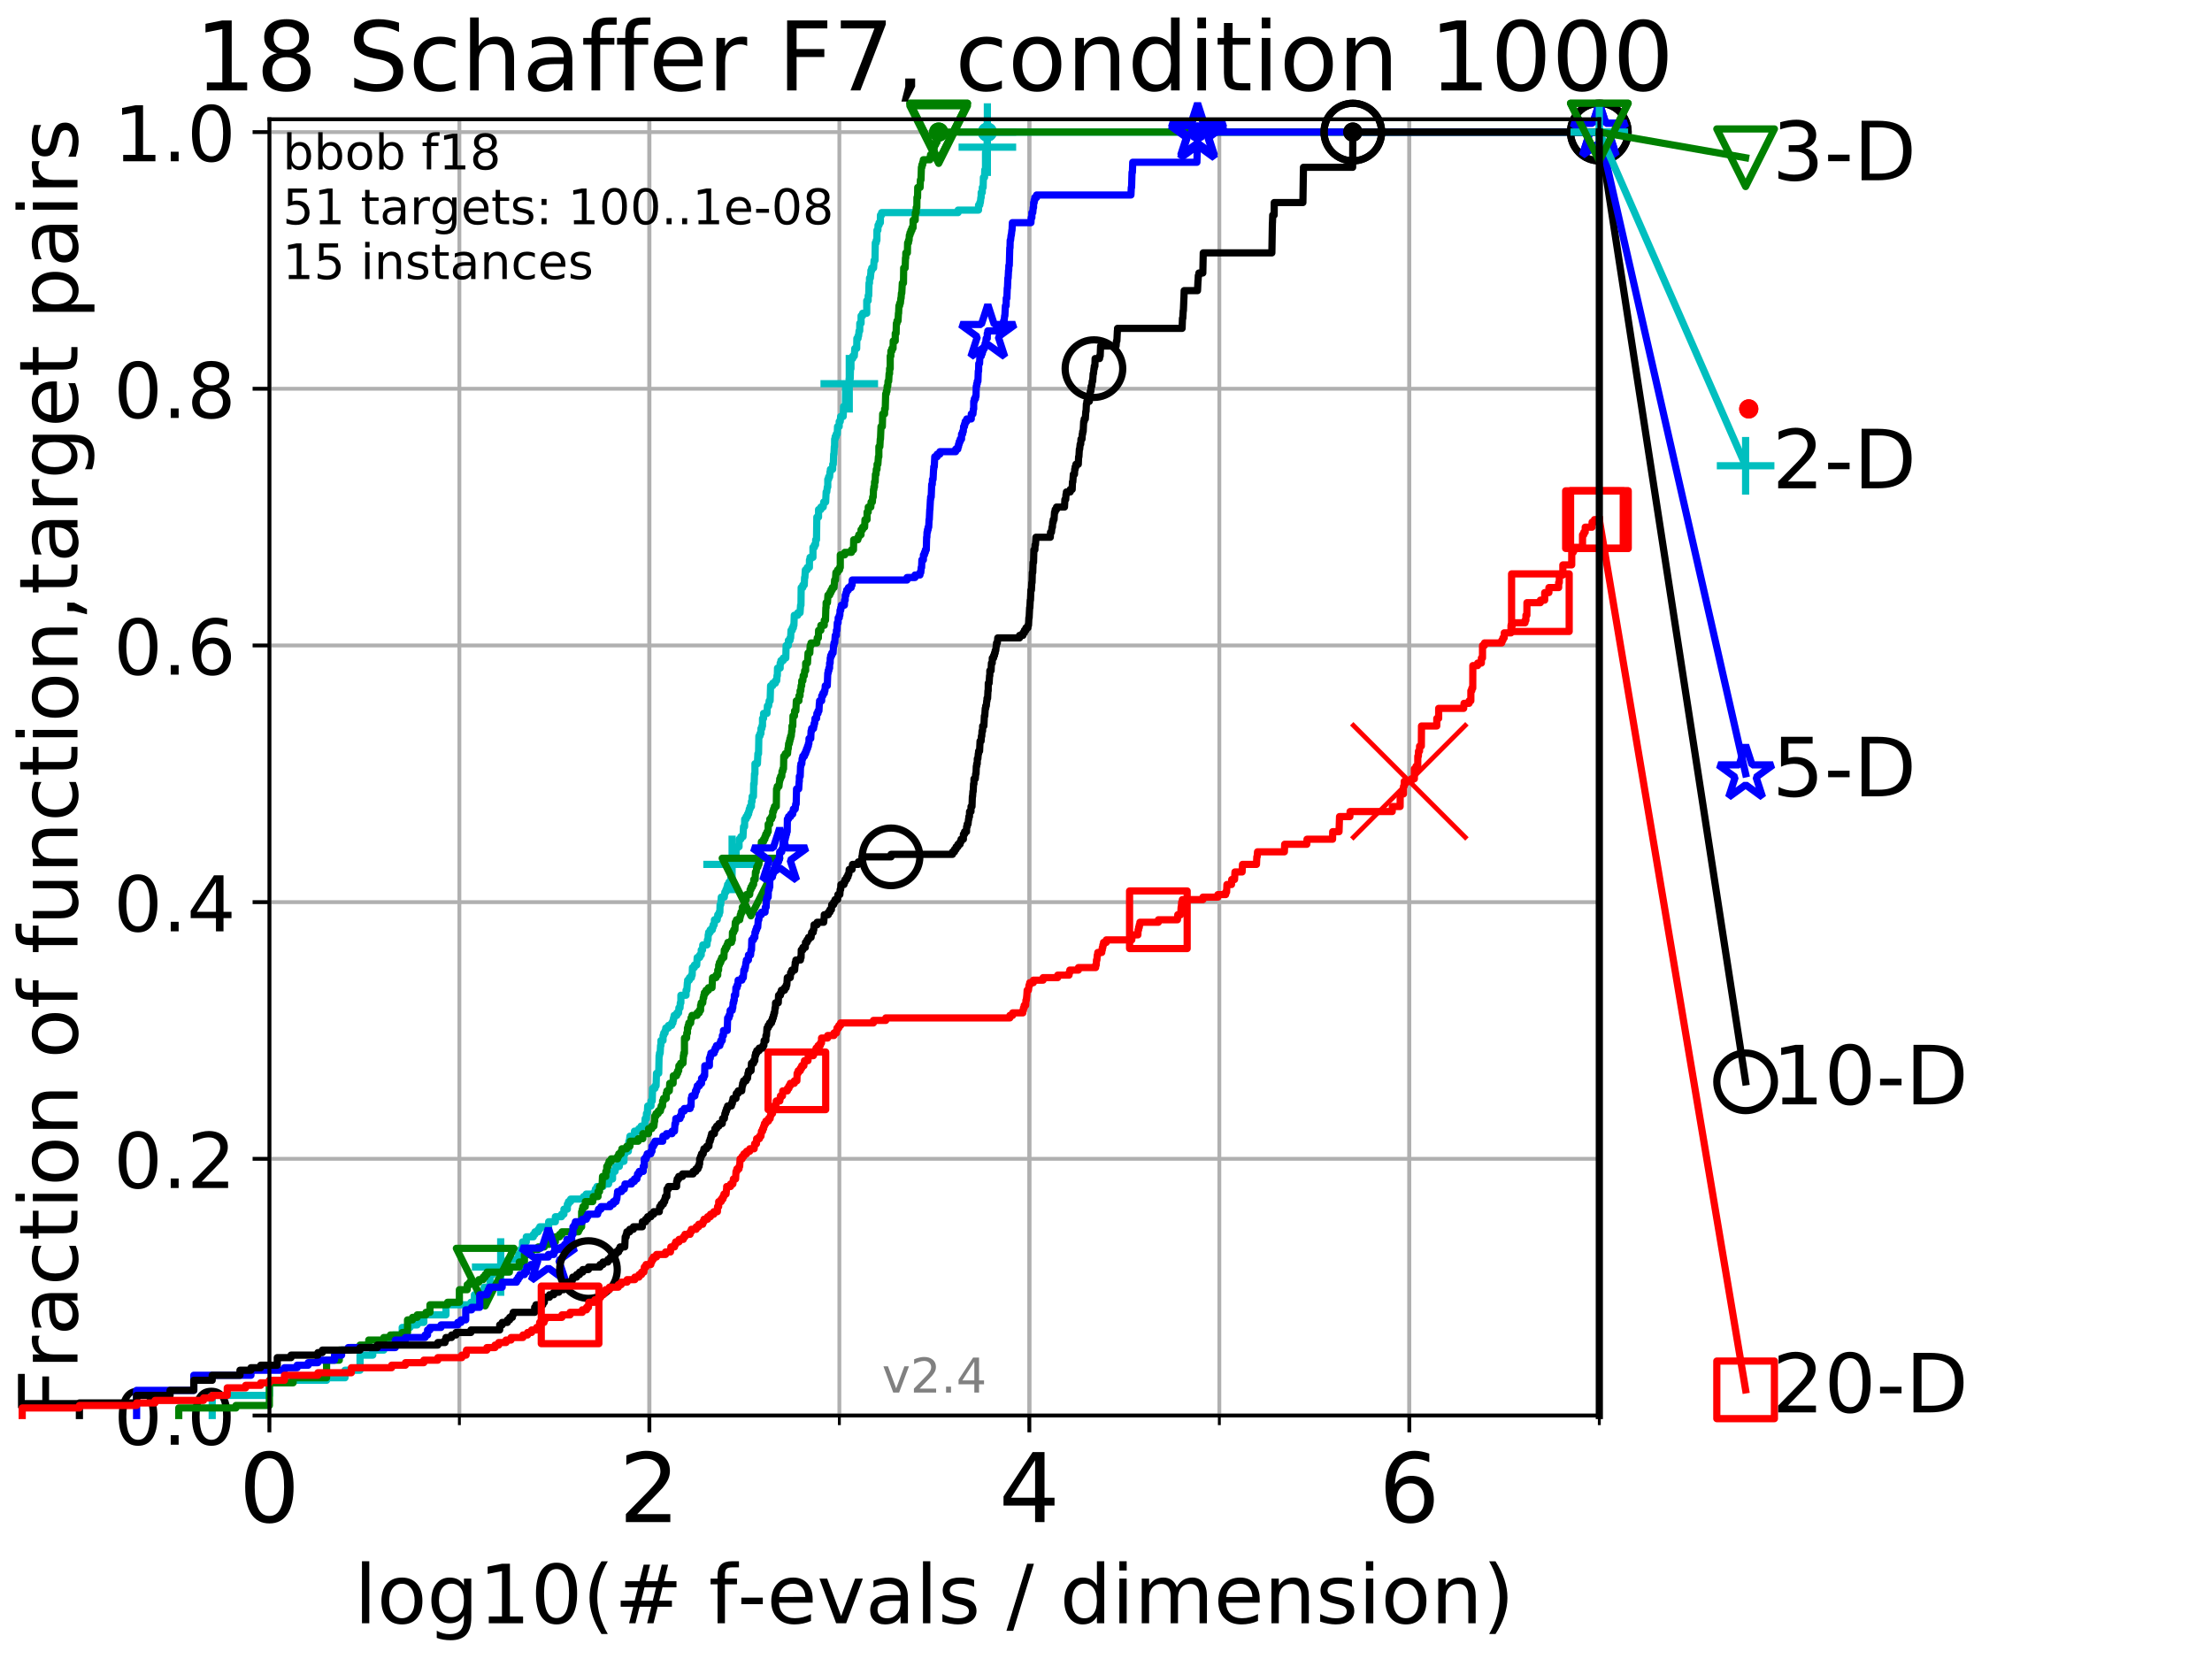 <?xml version="1.0" encoding="utf-8" standalone="no"?>
<!DOCTYPE svg PUBLIC "-//W3C//DTD SVG 1.1//EN"
  "http://www.w3.org/Graphics/SVG/1.1/DTD/svg11.dtd">
<!-- Created with matplotlib (http://matplotlib.org/) -->
<svg height="345.6pt" version="1.1" viewBox="0 0 460.8 345.6" width="460.8pt" xmlns="http://www.w3.org/2000/svg" xmlns:xlink="http://www.w3.org/1999/xlink">
 <defs>
  <style type="text/css">
*{stroke-linecap:butt;stroke-linejoin:round;}
  </style>
 </defs>
 <g id="figure_1">
  <g id="patch_1">
   <path d="M 0 345.6 
L 460.8 345.6 
L 460.8 0 
L 0 0 
z
" style="fill:#ffffff;"/>
  </g>
  <g id="axes_1">
   <g id="patch_2">
    <path d="M 56.12 294.88 
L 333.168 294.88 
L 333.168 24.84 
L 56.12 24.84 
z
" style="fill:#ffffff;"/>
   </g>
   <g id="matplotlib.axis_1">
    <g id="xtick_1">
     <g id="line2d_1">
      <path clip-path="url(#paa12491677)" d="M 56.12 294.88 
L 56.12 24.84 
" style="fill:none;stroke:#b0b0b0;stroke-linecap:square;stroke-width:0.8;"/>
     </g>
     <g id="line2d_2">
      <defs>
       <path d="M 0 0 
L 0 3.5 
" id="m6d093179cc" style="stroke:#000000;stroke-width:0.8;"/>
      </defs>
      <g>
       <use style="stroke:#000000;stroke-width:0.8;" x="56.12" xlink:href="#m6d093179cc" y="294.88"/>
      </g>
     </g>
     <g id="text_1">
      <!-- 0 -->
      <defs>
       <path d="M 31.781 66.406 
Q 24.172 66.406 20.328 58.906 
Q 16.5 51.422 16.5 36.375 
Q 16.5 21.391 20.328 13.891 
Q 24.172 6.391 31.781 6.391 
Q 39.453 6.391 43.281 13.891 
Q 47.125 21.391 47.125 36.375 
Q 47.125 51.422 43.281 58.906 
Q 39.453 66.406 31.781 66.406 
z
M 31.781 74.219 
Q 44.047 74.219 50.516 64.516 
Q 56.984 54.828 56.984 36.375 
Q 56.984 17.969 50.516 8.266 
Q 44.047 -1.422 31.781 -1.422 
Q 19.531 -1.422 13.062 8.266 
Q 6.594 17.969 6.594 36.375 
Q 6.594 54.828 13.062 64.516 
Q 19.531 74.219 31.781 74.219 
z
" id="DejaVuSans-30"/>
      </defs>
      <g transform="translate(49.758 317.077)scale(0.2 -0.2)">
       <use xlink:href="#DejaVuSans-30"/>
      </g>
     </g>
    </g>
    <g id="xtick_2">
     <g id="line2d_3">
      <path clip-path="url(#paa12491677)" d="M 135.277 294.88 
L 135.277 24.84 
" style="fill:none;stroke:#b0b0b0;stroke-linecap:square;stroke-width:0.8;"/>
     </g>
     <g id="line2d_4">
      <g>
       <use style="stroke:#000000;stroke-width:0.8;" x="135.277" xlink:href="#m6d093179cc" y="294.88"/>
      </g>
     </g>
     <g id="text_2">
      <!-- 2 -->
      <defs>
       <path d="M 19.188 8.297 
L 53.609 8.297 
L 53.609 0 
L 7.328 0 
L 7.328 8.297 
Q 12.938 14.109 22.625 23.891 
Q 32.328 33.688 34.812 36.531 
Q 39.547 41.844 41.422 45.531 
Q 43.312 49.219 43.312 52.781 
Q 43.312 58.594 39.234 62.25 
Q 35.156 65.922 28.609 65.922 
Q 23.969 65.922 18.812 64.312 
Q 13.672 62.703 7.812 59.422 
L 7.812 69.391 
Q 13.766 71.781 18.938 73 
Q 24.125 74.219 28.422 74.219 
Q 39.75 74.219 46.484 68.547 
Q 53.219 62.891 53.219 53.422 
Q 53.219 48.922 51.531 44.891 
Q 49.859 40.875 45.406 35.406 
Q 44.188 33.984 37.641 27.219 
Q 31.109 20.453 19.188 8.297 
z
" id="DejaVuSans-32"/>
      </defs>
      <g transform="translate(128.914 317.077)scale(0.2 -0.2)">
       <use xlink:href="#DejaVuSans-32"/>
      </g>
     </g>
    </g>
    <g id="xtick_3">
     <g id="line2d_5">
      <path clip-path="url(#paa12491677)" d="M 214.433 294.88 
L 214.433 24.84 
" style="fill:none;stroke:#b0b0b0;stroke-linecap:square;stroke-width:0.8;"/>
     </g>
     <g id="line2d_6">
      <g>
       <use style="stroke:#000000;stroke-width:0.8;" x="214.433" xlink:href="#m6d093179cc" y="294.88"/>
      </g>
     </g>
     <g id="text_3">
      <!-- 4 -->
      <defs>
       <path d="M 37.797 64.312 
L 12.891 25.391 
L 37.797 25.391 
z
M 35.203 72.906 
L 47.609 72.906 
L 47.609 25.391 
L 58.016 25.391 
L 58.016 17.188 
L 47.609 17.188 
L 47.609 0 
L 37.797 0 
L 37.797 17.188 
L 4.891 17.188 
L 4.891 26.703 
z
" id="DejaVuSans-34"/>
      </defs>
      <g transform="translate(208.071 317.077)scale(0.2 -0.2)">
       <use xlink:href="#DejaVuSans-34"/>
      </g>
     </g>
    </g>
    <g id="xtick_4">
     <g id="line2d_7">
      <path clip-path="url(#paa12491677)" d="M 293.59 294.88 
L 293.59 24.84 
" style="fill:none;stroke:#b0b0b0;stroke-linecap:square;stroke-width:0.8;"/>
     </g>
     <g id="line2d_8">
      <g>
       <use style="stroke:#000000;stroke-width:0.8;" x="293.59" xlink:href="#m6d093179cc" y="294.88"/>
      </g>
     </g>
     <g id="text_4">
      <!-- 6 -->
      <defs>
       <path d="M 33.016 40.375 
Q 26.375 40.375 22.484 35.828 
Q 18.609 31.297 18.609 23.391 
Q 18.609 15.531 22.484 10.953 
Q 26.375 6.391 33.016 6.391 
Q 39.656 6.391 43.531 10.953 
Q 47.406 15.531 47.406 23.391 
Q 47.406 31.297 43.531 35.828 
Q 39.656 40.375 33.016 40.375 
z
M 52.594 71.297 
L 52.594 62.312 
Q 48.875 64.062 45.094 64.984 
Q 41.312 65.922 37.594 65.922 
Q 27.828 65.922 22.672 59.328 
Q 17.531 52.734 16.797 39.406 
Q 19.672 43.656 24.016 45.922 
Q 28.375 48.188 33.594 48.188 
Q 44.578 48.188 50.953 41.516 
Q 57.328 34.859 57.328 23.391 
Q 57.328 12.156 50.688 5.359 
Q 44.047 -1.422 33.016 -1.422 
Q 20.359 -1.422 13.672 8.266 
Q 6.984 17.969 6.984 36.375 
Q 6.984 53.656 15.188 63.938 
Q 23.391 74.219 37.203 74.219 
Q 40.922 74.219 44.703 73.484 
Q 48.484 72.75 52.594 71.297 
z
" id="DejaVuSans-36"/>
      </defs>
      <g transform="translate(287.227 317.077)scale(0.2 -0.2)">
       <use xlink:href="#DejaVuSans-36"/>
      </g>
     </g>
    </g>
    <g id="xtick_5">
     <g id="line2d_9">
      <path clip-path="url(#paa12491677)" d="M 56.12 294.88 
L 56.12 24.84 
" style="fill:none;stroke:#b0b0b0;stroke-linecap:square;stroke-width:0.8;"/>
     </g>
     <g id="line2d_10">
      <defs>
       <path d="M 0 0 
L 0 2 
" id="m384d570a43" style="stroke:#000000;stroke-width:0.6;"/>
      </defs>
      <g>
       <use style="stroke:#000000;stroke-width:0.6;" x="56.12" xlink:href="#m384d570a43" y="294.88"/>
      </g>
     </g>
    </g>
    <g id="xtick_6">
     <g id="line2d_11">
      <path clip-path="url(#paa12491677)" d="M 95.698 294.88 
L 95.698 24.84 
" style="fill:none;stroke:#b0b0b0;stroke-linecap:square;stroke-width:0.8;"/>
     </g>
     <g id="line2d_12">
      <g>
       <use style="stroke:#000000;stroke-width:0.6;" x="95.698" xlink:href="#m384d570a43" y="294.88"/>
      </g>
     </g>
    </g>
    <g id="xtick_7">
     <g id="line2d_13">
      <path clip-path="url(#paa12491677)" d="M 135.277 294.88 
L 135.277 24.84 
" style="fill:none;stroke:#b0b0b0;stroke-linecap:square;stroke-width:0.8;"/>
     </g>
     <g id="line2d_14">
      <g>
       <use style="stroke:#000000;stroke-width:0.6;" x="135.277" xlink:href="#m384d570a43" y="294.88"/>
      </g>
     </g>
    </g>
    <g id="xtick_8">
     <g id="line2d_15">
      <path clip-path="url(#paa12491677)" d="M 174.855 294.88 
L 174.855 24.84 
" style="fill:none;stroke:#b0b0b0;stroke-linecap:square;stroke-width:0.8;"/>
     </g>
     <g id="line2d_16">
      <g>
       <use style="stroke:#000000;stroke-width:0.6;" x="174.855" xlink:href="#m384d570a43" y="294.88"/>
      </g>
     </g>
    </g>
    <g id="xtick_9">
     <g id="line2d_17">
      <path clip-path="url(#paa12491677)" d="M 214.433 294.88 
L 214.433 24.84 
" style="fill:none;stroke:#b0b0b0;stroke-linecap:square;stroke-width:0.8;"/>
     </g>
     <g id="line2d_18">
      <g>
       <use style="stroke:#000000;stroke-width:0.6;" x="214.433" xlink:href="#m384d570a43" y="294.88"/>
      </g>
     </g>
    </g>
    <g id="xtick_10">
     <g id="line2d_19">
      <path clip-path="url(#paa12491677)" d="M 254.011 294.88 
L 254.011 24.84 
" style="fill:none;stroke:#b0b0b0;stroke-linecap:square;stroke-width:0.8;"/>
     </g>
     <g id="line2d_20">
      <g>
       <use style="stroke:#000000;stroke-width:0.6;" x="254.011" xlink:href="#m384d570a43" y="294.88"/>
      </g>
     </g>
    </g>
    <g id="xtick_11">
     <g id="line2d_21">
      <path clip-path="url(#paa12491677)" d="M 293.59 294.88 
L 293.59 24.84 
" style="fill:none;stroke:#b0b0b0;stroke-linecap:square;stroke-width:0.8;"/>
     </g>
     <g id="line2d_22">
      <g>
       <use style="stroke:#000000;stroke-width:0.6;" x="293.59" xlink:href="#m384d570a43" y="294.88"/>
      </g>
     </g>
    </g>
    <g id="xtick_12">
     <g id="line2d_23">
      <path clip-path="url(#paa12491677)" d="M 333.168 294.88 
L 333.168 24.84 
" style="fill:none;stroke:#b0b0b0;stroke-linecap:square;stroke-width:0.8;"/>
     </g>
     <g id="line2d_24">
      <g>
       <use style="stroke:#000000;stroke-width:0.6;" x="333.168" xlink:href="#m384d570a43" y="294.88"/>
      </g>
     </g>
    </g>
    <g id="text_5">
     <!-- log10(# f-evals / dimension) -->
     <defs>
      <path d="M 9.422 75.984 
L 18.406 75.984 
L 18.406 0 
L 9.422 0 
z
" id="DejaVuSans-6c"/>
      <path d="M 30.609 48.391 
Q 23.391 48.391 19.188 42.75 
Q 14.984 37.109 14.984 27.297 
Q 14.984 17.484 19.156 11.844 
Q 23.344 6.203 30.609 6.203 
Q 37.797 6.203 41.984 11.859 
Q 46.188 17.531 46.188 27.297 
Q 46.188 37.016 41.984 42.703 
Q 37.797 48.391 30.609 48.391 
z
M 30.609 56 
Q 42.328 56 49.016 48.375 
Q 55.719 40.766 55.719 27.297 
Q 55.719 13.875 49.016 6.219 
Q 42.328 -1.422 30.609 -1.422 
Q 18.844 -1.422 12.172 6.219 
Q 5.516 13.875 5.516 27.297 
Q 5.516 40.766 12.172 48.375 
Q 18.844 56 30.609 56 
z
" id="DejaVuSans-6f"/>
      <path d="M 45.406 27.984 
Q 45.406 37.75 41.375 43.109 
Q 37.359 48.484 30.078 48.484 
Q 22.859 48.484 18.828 43.109 
Q 14.797 37.75 14.797 27.984 
Q 14.797 18.266 18.828 12.891 
Q 22.859 7.516 30.078 7.516 
Q 37.359 7.516 41.375 12.891 
Q 45.406 18.266 45.406 27.984 
z
M 54.391 6.781 
Q 54.391 -7.172 48.188 -13.984 
Q 42 -20.797 29.203 -20.797 
Q 24.469 -20.797 20.266 -20.094 
Q 16.062 -19.391 12.109 -17.922 
L 12.109 -9.188 
Q 16.062 -11.328 19.922 -12.344 
Q 23.781 -13.375 27.781 -13.375 
Q 36.625 -13.375 41.016 -8.766 
Q 45.406 -4.156 45.406 5.172 
L 45.406 9.625 
Q 42.625 4.781 38.281 2.391 
Q 33.938 0 27.875 0 
Q 17.828 0 11.672 7.656 
Q 5.516 15.328 5.516 27.984 
Q 5.516 40.672 11.672 48.328 
Q 17.828 56 27.875 56 
Q 33.938 56 38.281 53.609 
Q 42.625 51.219 45.406 46.391 
L 45.406 54.688 
L 54.391 54.688 
z
" id="DejaVuSans-67"/>
      <path d="M 12.406 8.297 
L 28.516 8.297 
L 28.516 63.922 
L 10.984 60.406 
L 10.984 69.391 
L 28.422 72.906 
L 38.281 72.906 
L 38.281 8.297 
L 54.391 8.297 
L 54.391 0 
L 12.406 0 
z
" id="DejaVuSans-31"/>
      <path d="M 31 75.875 
Q 24.469 64.656 21.281 53.656 
Q 18.109 42.672 18.109 31.391 
Q 18.109 20.125 21.312 9.062 
Q 24.516 -2 31 -13.188 
L 23.188 -13.188 
Q 15.875 -1.703 12.234 9.375 
Q 8.594 20.453 8.594 31.391 
Q 8.594 42.281 12.203 53.312 
Q 15.828 64.359 23.188 75.875 
z
" id="DejaVuSans-28"/>
      <path d="M 51.125 44 
L 36.922 44 
L 32.812 27.688 
L 47.125 27.688 
z
M 43.797 71.781 
L 38.719 51.516 
L 52.984 51.516 
L 58.109 71.781 
L 65.922 71.781 
L 60.891 51.516 
L 76.125 51.516 
L 76.125 44 
L 58.984 44 
L 54.984 27.688 
L 70.516 27.688 
L 70.516 20.219 
L 53.078 20.219 
L 48 0 
L 40.188 0 
L 45.219 20.219 
L 30.906 20.219 
L 25.875 0 
L 18.016 0 
L 23.094 20.219 
L 7.719 20.219 
L 7.719 27.688 
L 24.906 27.688 
L 29 44 
L 13.281 44 
L 13.281 51.516 
L 30.906 51.516 
L 35.891 71.781 
z
" id="DejaVuSans-23"/>
      <path id="DejaVuSans-20"/>
      <path d="M 37.109 75.984 
L 37.109 68.5 
L 28.516 68.5 
Q 23.688 68.5 21.797 66.547 
Q 19.922 64.594 19.922 59.516 
L 19.922 54.688 
L 34.719 54.688 
L 34.719 47.703 
L 19.922 47.703 
L 19.922 0 
L 10.891 0 
L 10.891 47.703 
L 2.297 47.703 
L 2.297 54.688 
L 10.891 54.688 
L 10.891 58.5 
Q 10.891 67.625 15.141 71.797 
Q 19.391 75.984 28.609 75.984 
z
" id="DejaVuSans-66"/>
      <path d="M 4.891 31.391 
L 31.203 31.391 
L 31.203 23.391 
L 4.891 23.391 
z
" id="DejaVuSans-2d"/>
      <path d="M 56.203 29.594 
L 56.203 25.203 
L 14.891 25.203 
Q 15.484 15.922 20.484 11.062 
Q 25.484 6.203 34.422 6.203 
Q 39.594 6.203 44.453 7.469 
Q 49.312 8.734 54.109 11.281 
L 54.109 2.781 
Q 49.266 0.734 44.188 -0.344 
Q 39.109 -1.422 33.891 -1.422 
Q 20.797 -1.422 13.156 6.188 
Q 5.516 13.812 5.516 26.812 
Q 5.516 40.234 12.766 48.109 
Q 20.016 56 32.328 56 
Q 43.359 56 49.781 48.891 
Q 56.203 41.797 56.203 29.594 
z
M 47.219 32.234 
Q 47.125 39.594 43.094 43.984 
Q 39.062 48.391 32.422 48.391 
Q 24.906 48.391 20.391 44.141 
Q 15.875 39.891 15.188 32.172 
z
" id="DejaVuSans-65"/>
      <path d="M 2.984 54.688 
L 12.5 54.688 
L 29.594 8.797 
L 46.688 54.688 
L 56.203 54.688 
L 35.688 0 
L 23.484 0 
z
" id="DejaVuSans-76"/>
      <path d="M 34.281 27.484 
Q 23.391 27.484 19.188 25 
Q 14.984 22.516 14.984 16.5 
Q 14.984 11.719 18.141 8.906 
Q 21.297 6.109 26.703 6.109 
Q 34.188 6.109 38.703 11.406 
Q 43.219 16.703 43.219 25.484 
L 43.219 27.484 
z
M 52.203 31.203 
L 52.203 0 
L 43.219 0 
L 43.219 8.297 
Q 40.141 3.328 35.547 0.953 
Q 30.953 -1.422 24.312 -1.422 
Q 15.922 -1.422 10.953 3.297 
Q 6 8.016 6 15.922 
Q 6 25.141 12.172 29.828 
Q 18.359 34.516 30.609 34.516 
L 43.219 34.516 
L 43.219 35.406 
Q 43.219 41.609 39.141 45 
Q 35.062 48.391 27.688 48.391 
Q 23 48.391 18.547 47.266 
Q 14.109 46.141 10.016 43.891 
L 10.016 52.203 
Q 14.938 54.109 19.578 55.047 
Q 24.219 56 28.609 56 
Q 40.484 56 46.344 49.844 
Q 52.203 43.703 52.203 31.203 
z
" id="DejaVuSans-61"/>
      <path d="M 44.281 53.078 
L 44.281 44.578 
Q 40.484 46.531 36.375 47.5 
Q 32.281 48.484 27.875 48.484 
Q 21.188 48.484 17.844 46.438 
Q 14.5 44.391 14.5 40.281 
Q 14.5 37.156 16.891 35.375 
Q 19.281 33.594 26.516 31.984 
L 29.594 31.297 
Q 39.156 29.25 43.188 25.516 
Q 47.219 21.781 47.219 15.094 
Q 47.219 7.469 41.188 3.016 
Q 35.156 -1.422 24.609 -1.422 
Q 20.219 -1.422 15.453 -0.562 
Q 10.688 0.297 5.422 2 
L 5.422 11.281 
Q 10.406 8.688 15.234 7.391 
Q 20.062 6.109 24.812 6.109 
Q 31.156 6.109 34.562 8.281 
Q 37.984 10.453 37.984 14.406 
Q 37.984 18.062 35.516 20.016 
Q 33.062 21.969 24.703 23.781 
L 21.578 24.516 
Q 13.234 26.266 9.516 29.906 
Q 5.812 33.547 5.812 39.891 
Q 5.812 47.609 11.281 51.797 
Q 16.75 56 26.812 56 
Q 31.781 56 36.172 55.266 
Q 40.578 54.547 44.281 53.078 
z
" id="DejaVuSans-73"/>
      <path d="M 25.391 72.906 
L 33.688 72.906 
L 8.297 -9.281 
L 0 -9.281 
z
" id="DejaVuSans-2f"/>
      <path d="M 45.406 46.391 
L 45.406 75.984 
L 54.391 75.984 
L 54.391 0 
L 45.406 0 
L 45.406 8.203 
Q 42.578 3.328 38.25 0.953 
Q 33.938 -1.422 27.875 -1.422 
Q 17.969 -1.422 11.734 6.484 
Q 5.516 14.406 5.516 27.297 
Q 5.516 40.188 11.734 48.094 
Q 17.969 56 27.875 56 
Q 33.938 56 38.25 53.625 
Q 42.578 51.266 45.406 46.391 
z
M 14.797 27.297 
Q 14.797 17.391 18.875 11.75 
Q 22.953 6.109 30.078 6.109 
Q 37.203 6.109 41.297 11.75 
Q 45.406 17.391 45.406 27.297 
Q 45.406 37.203 41.297 42.844 
Q 37.203 48.484 30.078 48.484 
Q 22.953 48.484 18.875 42.844 
Q 14.797 37.203 14.797 27.297 
z
" id="DejaVuSans-64"/>
      <path d="M 9.422 54.688 
L 18.406 54.688 
L 18.406 0 
L 9.422 0 
z
M 9.422 75.984 
L 18.406 75.984 
L 18.406 64.594 
L 9.422 64.594 
z
" id="DejaVuSans-69"/>
      <path d="M 52 44.188 
Q 55.375 50.25 60.062 53.125 
Q 64.75 56 71.094 56 
Q 79.641 56 84.281 50.016 
Q 88.922 44.047 88.922 33.016 
L 88.922 0 
L 79.891 0 
L 79.891 32.719 
Q 79.891 40.578 77.094 44.375 
Q 74.312 48.188 68.609 48.188 
Q 61.625 48.188 57.562 43.547 
Q 53.516 38.922 53.516 30.906 
L 53.516 0 
L 44.484 0 
L 44.484 32.719 
Q 44.484 40.625 41.703 44.406 
Q 38.922 48.188 33.109 48.188 
Q 26.219 48.188 22.156 43.531 
Q 18.109 38.875 18.109 30.906 
L 18.109 0 
L 9.078 0 
L 9.078 54.688 
L 18.109 54.688 
L 18.109 46.188 
Q 21.188 51.219 25.484 53.609 
Q 29.781 56 35.688 56 
Q 41.656 56 45.828 52.969 
Q 50 49.953 52 44.188 
z
" id="DejaVuSans-6d"/>
      <path d="M 54.891 33.016 
L 54.891 0 
L 45.906 0 
L 45.906 32.719 
Q 45.906 40.484 42.875 44.328 
Q 39.844 48.188 33.797 48.188 
Q 26.516 48.188 22.312 43.547 
Q 18.109 38.922 18.109 30.906 
L 18.109 0 
L 9.078 0 
L 9.078 54.688 
L 18.109 54.688 
L 18.109 46.188 
Q 21.344 51.125 25.703 53.562 
Q 30.078 56 35.797 56 
Q 45.219 56 50.047 50.172 
Q 54.891 44.344 54.891 33.016 
z
" id="DejaVuSans-6e"/>
      <path d="M 8.016 75.875 
L 15.828 75.875 
Q 23.141 64.359 26.781 53.312 
Q 30.422 42.281 30.422 31.391 
Q 30.422 20.453 26.781 9.375 
Q 23.141 -1.703 15.828 -13.188 
L 8.016 -13.188 
Q 14.5 -2 17.703 9.062 
Q 20.906 20.125 20.906 31.391 
Q 20.906 42.672 17.703 53.656 
Q 14.5 64.656 8.016 75.875 
z
" id="DejaVuSans-29"/>
     </defs>
     <g transform="translate(73.803 338.154)scale(0.17 -0.17)">
      <use xlink:href="#DejaVuSans-6c"/>
      <use x="27.783" xlink:href="#DejaVuSans-6f"/>
      <use x="88.965" xlink:href="#DejaVuSans-67"/>
      <use x="152.441" xlink:href="#DejaVuSans-31"/>
      <use x="216.064" xlink:href="#DejaVuSans-30"/>
      <use x="279.688" xlink:href="#DejaVuSans-28"/>
      <use x="318.701" xlink:href="#DejaVuSans-23"/>
      <use x="402.49" xlink:href="#DejaVuSans-20"/>
      <use x="434.277" xlink:href="#DejaVuSans-66"/>
      <use x="469.404" xlink:href="#DejaVuSans-2d"/>
      <use x="505.488" xlink:href="#DejaVuSans-65"/>
      <use x="567.012" xlink:href="#DejaVuSans-76"/>
      <use x="626.191" xlink:href="#DejaVuSans-61"/>
      <use x="687.471" xlink:href="#DejaVuSans-6c"/>
      <use x="715.254" xlink:href="#DejaVuSans-73"/>
      <use x="767.354" xlink:href="#DejaVuSans-20"/>
      <use x="799.141" xlink:href="#DejaVuSans-2f"/>
      <use x="832.832" xlink:href="#DejaVuSans-20"/>
      <use x="864.619" xlink:href="#DejaVuSans-64"/>
      <use x="928.096" xlink:href="#DejaVuSans-69"/>
      <use x="955.879" xlink:href="#DejaVuSans-6d"/>
      <use x="1053.291" xlink:href="#DejaVuSans-65"/>
      <use x="1114.814" xlink:href="#DejaVuSans-6e"/>
      <use x="1178.193" xlink:href="#DejaVuSans-73"/>
      <use x="1230.293" xlink:href="#DejaVuSans-69"/>
      <use x="1258.076" xlink:href="#DejaVuSans-6f"/>
      <use x="1319.258" xlink:href="#DejaVuSans-6e"/>
      <use x="1382.637" xlink:href="#DejaVuSans-29"/>
     </g>
    </g>
   </g>
   <g id="matplotlib.axis_2">
    <g id="ytick_1">
     <g id="line2d_25">
      <path clip-path="url(#paa12491677)" d="M 56.12 294.88 
L 333.168 294.88 
" style="fill:none;stroke:#b0b0b0;stroke-linecap:square;stroke-width:0.8;"/>
     </g>
     <g id="line2d_26">
      <defs>
       <path d="M 0 0 
L -3.5 0 
" id="mb958650a85" style="stroke:#000000;stroke-width:0.8;"/>
      </defs>
      <g>
       <use style="stroke:#000000;stroke-width:0.8;" x="56.12" xlink:href="#mb958650a85" y="294.88"/>
      </g>
     </g>
     <g id="text_6">
      <!-- 0.0 -->
      <defs>
       <path d="M 10.688 12.406 
L 21 12.406 
L 21 0 
L 10.688 0 
z
" id="DejaVuSans-2e"/>
      </defs>
      <g transform="translate(23.675 300.959)scale(0.16 -0.16)">
       <use xlink:href="#DejaVuSans-30"/>
       <use x="63.623" xlink:href="#DejaVuSans-2e"/>
       <use x="95.41" xlink:href="#DejaVuSans-30"/>
      </g>
     </g>
    </g>
    <g id="ytick_2">
     <g id="line2d_27">
      <path clip-path="url(#paa12491677)" d="M 56.12 241.407 
L 333.168 241.407 
" style="fill:none;stroke:#b0b0b0;stroke-linecap:square;stroke-width:0.8;"/>
     </g>
     <g id="line2d_28">
      <g>
       <use style="stroke:#000000;stroke-width:0.8;" x="56.12" xlink:href="#mb958650a85" y="241.407"/>
      </g>
     </g>
     <g id="text_7">
      <!-- 0.2 -->
      <g transform="translate(23.675 247.485)scale(0.16 -0.16)">
       <use xlink:href="#DejaVuSans-30"/>
       <use x="63.623" xlink:href="#DejaVuSans-2e"/>
       <use x="95.41" xlink:href="#DejaVuSans-32"/>
      </g>
     </g>
    </g>
    <g id="ytick_3">
     <g id="line2d_29">
      <path clip-path="url(#paa12491677)" d="M 56.12 187.933 
L 333.168 187.933 
" style="fill:none;stroke:#b0b0b0;stroke-linecap:square;stroke-width:0.8;"/>
     </g>
     <g id="line2d_30">
      <g>
       <use style="stroke:#000000;stroke-width:0.8;" x="56.12" xlink:href="#mb958650a85" y="187.933"/>
      </g>
     </g>
     <g id="text_8">
      <!-- 0.4 -->
      <g transform="translate(23.675 194.012)scale(0.16 -0.16)">
       <use xlink:href="#DejaVuSans-30"/>
       <use x="63.623" xlink:href="#DejaVuSans-2e"/>
       <use x="95.41" xlink:href="#DejaVuSans-34"/>
      </g>
     </g>
    </g>
    <g id="ytick_4">
     <g id="line2d_31">
      <path clip-path="url(#paa12491677)" d="M 56.12 134.46 
L 333.168 134.46 
" style="fill:none;stroke:#b0b0b0;stroke-linecap:square;stroke-width:0.8;"/>
     </g>
     <g id="line2d_32">
      <g>
       <use style="stroke:#000000;stroke-width:0.8;" x="56.12" xlink:href="#mb958650a85" y="134.46"/>
      </g>
     </g>
     <g id="text_9">
      <!-- 0.6 -->
      <g transform="translate(23.675 140.539)scale(0.16 -0.16)">
       <use xlink:href="#DejaVuSans-30"/>
       <use x="63.623" xlink:href="#DejaVuSans-2e"/>
       <use x="95.41" xlink:href="#DejaVuSans-36"/>
      </g>
     </g>
    </g>
    <g id="ytick_5">
     <g id="line2d_33">
      <path clip-path="url(#paa12491677)" d="M 56.12 80.987 
L 333.168 80.987 
" style="fill:none;stroke:#b0b0b0;stroke-linecap:square;stroke-width:0.8;"/>
     </g>
     <g id="line2d_34">
      <g>
       <use style="stroke:#000000;stroke-width:0.8;" x="56.12" xlink:href="#mb958650a85" y="80.987"/>
      </g>
     </g>
     <g id="text_10">
      <!-- 0.8 -->
      <defs>
       <path d="M 31.781 34.625 
Q 24.75 34.625 20.719 30.859 
Q 16.703 27.094 16.703 20.516 
Q 16.703 13.922 20.719 10.156 
Q 24.75 6.391 31.781 6.391 
Q 38.812 6.391 42.859 10.172 
Q 46.922 13.969 46.922 20.516 
Q 46.922 27.094 42.891 30.859 
Q 38.875 34.625 31.781 34.625 
z
M 21.922 38.812 
Q 15.578 40.375 12.031 44.719 
Q 8.5 49.078 8.5 55.328 
Q 8.5 64.062 14.719 69.141 
Q 20.953 74.219 31.781 74.219 
Q 42.672 74.219 48.875 69.141 
Q 55.078 64.062 55.078 55.328 
Q 55.078 49.078 51.531 44.719 
Q 48 40.375 41.703 38.812 
Q 48.828 37.156 52.797 32.312 
Q 56.781 27.484 56.781 20.516 
Q 56.781 9.906 50.312 4.234 
Q 43.844 -1.422 31.781 -1.422 
Q 19.734 -1.422 13.25 4.234 
Q 6.781 9.906 6.781 20.516 
Q 6.781 27.484 10.781 32.312 
Q 14.797 37.156 21.922 38.812 
z
M 18.312 54.391 
Q 18.312 48.734 21.844 45.562 
Q 25.391 42.391 31.781 42.391 
Q 38.141 42.391 41.719 45.562 
Q 45.312 48.734 45.312 54.391 
Q 45.312 60.062 41.719 63.234 
Q 38.141 66.406 31.781 66.406 
Q 25.391 66.406 21.844 63.234 
Q 18.312 60.062 18.312 54.391 
z
" id="DejaVuSans-38"/>
      </defs>
      <g transform="translate(23.675 87.066)scale(0.16 -0.16)">
       <use xlink:href="#DejaVuSans-30"/>
       <use x="63.623" xlink:href="#DejaVuSans-2e"/>
       <use x="95.41" xlink:href="#DejaVuSans-38"/>
      </g>
     </g>
    </g>
    <g id="ytick_6">
     <g id="line2d_35">
      <path clip-path="url(#paa12491677)" d="M 56.12 27.514 
L 333.168 27.514 
" style="fill:none;stroke:#b0b0b0;stroke-linecap:square;stroke-width:0.8;"/>
     </g>
     <g id="line2d_36">
      <g>
       <use style="stroke:#000000;stroke-width:0.8;" x="56.12" xlink:href="#mb958650a85" y="27.514"/>
      </g>
     </g>
     <g id="text_11">
      <!-- 1.0 -->
      <g transform="translate(23.675 33.592)scale(0.16 -0.16)">
       <use xlink:href="#DejaVuSans-31"/>
       <use x="63.623" xlink:href="#DejaVuSans-2e"/>
       <use x="95.41" xlink:href="#DejaVuSans-30"/>
      </g>
     </g>
    </g>
    <g id="text_12">
     <!-- Fraction of function,target pairs -->
     <defs>
      <path d="M 9.812 72.906 
L 51.703 72.906 
L 51.703 64.594 
L 19.672 64.594 
L 19.672 43.109 
L 48.578 43.109 
L 48.578 34.812 
L 19.672 34.812 
L 19.672 0 
L 9.812 0 
z
" id="DejaVuSans-46"/>
      <path d="M 41.109 46.297 
Q 39.594 47.172 37.812 47.578 
Q 36.031 48 33.891 48 
Q 26.266 48 22.188 43.047 
Q 18.109 38.094 18.109 28.812 
L 18.109 0 
L 9.078 0 
L 9.078 54.688 
L 18.109 54.688 
L 18.109 46.188 
Q 20.953 51.172 25.484 53.578 
Q 30.031 56 36.531 56 
Q 37.453 56 38.578 55.875 
Q 39.703 55.766 41.062 55.516 
z
" id="DejaVuSans-72"/>
      <path d="M 48.781 52.594 
L 48.781 44.188 
Q 44.969 46.297 41.141 47.344 
Q 37.312 48.391 33.406 48.391 
Q 24.656 48.391 19.812 42.844 
Q 14.984 37.312 14.984 27.297 
Q 14.984 17.281 19.812 11.734 
Q 24.656 6.203 33.406 6.203 
Q 37.312 6.203 41.141 7.25 
Q 44.969 8.297 48.781 10.406 
L 48.781 2.094 
Q 45.016 0.344 40.984 -0.531 
Q 36.969 -1.422 32.422 -1.422 
Q 20.062 -1.422 12.781 6.344 
Q 5.516 14.109 5.516 27.297 
Q 5.516 40.672 12.859 48.328 
Q 20.219 56 33.016 56 
Q 37.156 56 41.109 55.141 
Q 45.062 54.297 48.781 52.594 
z
" id="DejaVuSans-63"/>
      <path d="M 18.312 70.219 
L 18.312 54.688 
L 36.812 54.688 
L 36.812 47.703 
L 18.312 47.703 
L 18.312 18.016 
Q 18.312 11.328 20.141 9.422 
Q 21.969 7.516 27.594 7.516 
L 36.812 7.516 
L 36.812 0 
L 27.594 0 
Q 17.188 0 13.234 3.875 
Q 9.281 7.766 9.281 18.016 
L 9.281 47.703 
L 2.688 47.703 
L 2.688 54.688 
L 9.281 54.688 
L 9.281 70.219 
z
" id="DejaVuSans-74"/>
      <path d="M 8.5 21.578 
L 8.5 54.688 
L 17.484 54.688 
L 17.484 21.922 
Q 17.484 14.156 20.5 10.266 
Q 23.531 6.391 29.594 6.391 
Q 36.859 6.391 41.078 11.031 
Q 45.312 15.672 45.312 23.688 
L 45.312 54.688 
L 54.297 54.688 
L 54.297 0 
L 45.312 0 
L 45.312 8.406 
Q 42.047 3.422 37.719 1 
Q 33.406 -1.422 27.688 -1.422 
Q 18.266 -1.422 13.375 4.438 
Q 8.5 10.297 8.5 21.578 
z
M 31.109 56 
z
" id="DejaVuSans-75"/>
      <path d="M 11.719 12.406 
L 22.016 12.406 
L 22.016 4 
L 14.016 -11.625 
L 7.719 -11.625 
L 11.719 4 
z
" id="DejaVuSans-2c"/>
      <path d="M 18.109 8.203 
L 18.109 -20.797 
L 9.078 -20.797 
L 9.078 54.688 
L 18.109 54.688 
L 18.109 46.391 
Q 20.953 51.266 25.266 53.625 
Q 29.594 56 35.594 56 
Q 45.562 56 51.781 48.094 
Q 58.016 40.188 58.016 27.297 
Q 58.016 14.406 51.781 6.484 
Q 45.562 -1.422 35.594 -1.422 
Q 29.594 -1.422 25.266 0.953 
Q 20.953 3.328 18.109 8.203 
z
M 48.688 27.297 
Q 48.688 37.203 44.609 42.844 
Q 40.531 48.484 33.406 48.484 
Q 26.266 48.484 22.188 42.844 
Q 18.109 37.203 18.109 27.297 
Q 18.109 17.391 22.188 11.75 
Q 26.266 6.109 33.406 6.109 
Q 40.531 6.109 44.609 11.75 
Q 48.688 17.391 48.688 27.297 
z
" id="DejaVuSans-70"/>
     </defs>
     <g transform="translate(16.14 294.999)rotate(-90)scale(0.17 -0.17)">
      <use xlink:href="#DejaVuSans-46"/>
      <use x="57.41" xlink:href="#DejaVuSans-72"/>
      <use x="98.523" xlink:href="#DejaVuSans-61"/>
      <use x="159.803" xlink:href="#DejaVuSans-63"/>
      <use x="214.783" xlink:href="#DejaVuSans-74"/>
      <use x="253.992" xlink:href="#DejaVuSans-69"/>
      <use x="281.775" xlink:href="#DejaVuSans-6f"/>
      <use x="342.957" xlink:href="#DejaVuSans-6e"/>
      <use x="406.336" xlink:href="#DejaVuSans-20"/>
      <use x="438.123" xlink:href="#DejaVuSans-6f"/>
      <use x="499.305" xlink:href="#DejaVuSans-66"/>
      <use x="534.51" xlink:href="#DejaVuSans-20"/>
      <use x="566.297" xlink:href="#DejaVuSans-66"/>
      <use x="601.502" xlink:href="#DejaVuSans-75"/>
      <use x="664.881" xlink:href="#DejaVuSans-6e"/>
      <use x="728.26" xlink:href="#DejaVuSans-63"/>
      <use x="783.24" xlink:href="#DejaVuSans-74"/>
      <use x="822.449" xlink:href="#DejaVuSans-69"/>
      <use x="850.232" xlink:href="#DejaVuSans-6f"/>
      <use x="911.414" xlink:href="#DejaVuSans-6e"/>
      <use x="974.793" xlink:href="#DejaVuSans-2c"/>
      <use x="1006.58" xlink:href="#DejaVuSans-74"/>
      <use x="1045.789" xlink:href="#DejaVuSans-61"/>
      <use x="1107.068" xlink:href="#DejaVuSans-72"/>
      <use x="1148.166" xlink:href="#DejaVuSans-67"/>
      <use x="1211.643" xlink:href="#DejaVuSans-65"/>
      <use x="1273.166" xlink:href="#DejaVuSans-74"/>
      <use x="1312.375" xlink:href="#DejaVuSans-20"/>
      <use x="1344.162" xlink:href="#DejaVuSans-70"/>
      <use x="1407.639" xlink:href="#DejaVuSans-61"/>
      <use x="1468.918" xlink:href="#DejaVuSans-69"/>
      <use x="1496.701" xlink:href="#DejaVuSans-72"/>
      <use x="1537.814" xlink:href="#DejaVuSans-73"/>
     </g>
    </g>
   </g>
   <g id="line2d_37">
    <defs>
     <path d="M 0 1.5 
C 0.398 1.5 0.779 1.342 1.061 1.061 
C 1.342 0.779 1.5 0.398 1.5 0 
C 1.5 -0.398 1.342 -0.779 1.061 -1.061 
C 0.779 -1.342 0.398 -1.5 0 -1.5 
C -0.398 -1.5 -0.779 -1.342 -1.061 -1.061 
C -1.342 -0.779 -1.5 -0.398 -1.5 0 
C -1.5 0.398 -1.342 0.779 -1.061 1.061 
C -0.779 1.342 -0.398 1.5 0 1.5 
z
" id="m331031ef28" style="stroke:#00bfbf;"/>
    </defs>
    <g>
     <use style="fill:#00bfbf;stroke:#00bfbf;" x="205.687" xlink:href="#m331031ef28" y="27.514"/>
     <use style="fill:#00bfbf;stroke:#00bfbf;" x="205.687" xlink:href="#m331031ef28" y="27.514"/>
    </g>
   </g>
   <g id="line2d_38">
    <path d="M 44.206 294.88 
L 44.206 290.686 
L 56.12 290.686 
L 56.12 287.541 
L 68.034 287.541 
L 68.034 287.016 
L 71.87 287.016 
L 71.87 285.444 
L 75.004 285.444 
L 75.004 282.298 
L 77.653 282.298 
L 77.653 281.25 
L 79.949 281.25 
L 79.949 279.677 
L 81.973 279.677 
L 81.973 278.104 
L 83.784 278.104 
L 83.784 276.531 
L 85.422 276.531 
L 85.422 276.007 
L 86.918 276.007 
L 86.918 275.483 
L 88.294 275.483 
L 88.294 273.91 
L 92.905 273.91 
L 92.905 271.813 
L 98.101 271.813 
L 98.101 271.289 
L 98.832 271.289 
L 98.832 269.716 
L 99.534 269.716 
L 99.534 269.192 
L 100.857 269.192 
L 100.857 268.143 
L 102.085 268.143 
L 102.085 265.522 
L 102.668 265.522 
L 102.668 264.998 
L 103.777 264.998 
L 103.777 264.474 
L 104.306 264.474 
L 104.306 263.949 
L 105.317 263.949 
L 105.317 262.901 
L 105.802 262.901 
L 105.802 262.377 
L 108.037 262.377 
L 108.037 261.328 
L 108.451 261.328 
L 108.451 260.28 
L 108.856 260.28 
L 108.856 258.707 
L 109.637 258.707 
L 109.637 257.658 
L 111.101 257.658 
L 111.101 257.134 
L 111.448 257.134 
L 111.448 256.61 
L 112.122 256.61 
L 112.122 256.086 
L 112.45 256.086 
L 112.45 255.561 
L 114.293 255.561 
L 114.293 254.513 
L 115.691 254.513 
L 115.691 253.464 
L 116.984 253.464 
L 116.984 252.94 
L 117.475 252.94 
L 117.475 251.892 
L 118.187 251.892 
L 118.187 250.843 
L 118.417 250.843 
L 118.417 250.319 
L 118.87 250.319 
L 118.87 249.795 
L 121.551 249.795 
L 121.551 249.27 
L 122.115 249.27 
L 122.115 248.746 
L 123.87 248.746 
L 123.87 248.222 
L 124.036 248.222 
L 124.036 247.698 
L 124.364 247.698 
L 124.364 247.173 
L 125.615 247.173 
L 125.615 246.649 
L 126.78 246.649 
L 126.78 246.125 
L 126.921 246.125 
L 126.921 245.601 
L 127.606 245.601 
L 127.606 244.028 
L 128.134 244.028 
L 128.134 243.504 
L 128.264 243.504 
L 128.264 242.979 
L 129.023 242.979 
L 129.023 242.455 
L 129.146 242.455 
L 129.146 241.931 
L 129.984 241.931 
L 129.984 240.358 
L 130.217 240.358 
L 130.217 239.834 
L 130.895 239.834 
L 131.006 237.737 
L 131.116 237.737 
L 131.225 236.689 
L 132.177 236.689 
L 132.177 235.64 
L 133.079 235.64 
L 133.079 235.116 
L 133.561 235.116 
L 133.561 234.592 
L 134.304 234.592 
L 134.395 233.019 
L 134.664 233.019 
L 134.664 231.97 
L 134.841 231.97 
L 134.929 230.398 
L 135.617 230.398 
L 135.617 229.349 
L 135.868 229.349 
L 135.951 226.728 
L 136.44 226.728 
L 136.44 226.204 
L 136.679 226.204 
L 136.758 223.582 
L 137.225 223.582 
L 137.301 219.913 
L 137.377 219.913 
L 137.377 219.388 
L 137.529 219.388 
L 137.604 217.816 
L 137.679 217.816 
L 137.679 216.767 
L 138.122 216.767 
L 138.122 215.719 
L 138.267 215.719 
L 138.267 215.194 
L 138.553 215.194 
L 138.553 214.67 
L 138.695 214.67 
L 138.695 214.146 
L 139.249 214.146 
L 139.249 213.622 
L 139.918 213.622 
L 139.918 213.097 
L 140.178 213.097 
L 140.178 212.573 
L 140.307 212.573 
L 140.307 212.049 
L 140.435 212.049 
L 140.435 211.525 
L 140.999 211.525 
L 140.999 211 
L 141.364 211 
L 141.425 209.952 
L 141.663 209.952 
L 141.722 208.903 
L 141.84 208.903 
L 141.84 207.331 
L 142.92 207.331 
L 142.92 206.282 
L 143.085 206.282 
L 143.193 204.709 
L 143.248 204.709 
L 143.248 204.185 
L 143.622 204.185 
L 143.622 203.661 
L 144.04 203.661 
L 144.04 203.137 
L 144.194 203.137 
L 144.245 201.564 
L 144.648 201.564 
L 144.648 201.04 
L 145.139 201.04 
L 145.236 199.467 
L 145.758 199.467 
L 145.758 198.943 
L 146.081 198.943 
L 146.081 197.894 
L 146.354 197.894 
L 146.399 196.846 
L 147.277 196.846 
L 147.362 195.797 
L 147.489 195.797 
L 147.531 194.749 
L 147.615 194.749 
L 147.615 194.224 
L 147.947 194.224 
L 147.947 193.7 
L 148.394 193.7 
L 148.394 193.176 
L 148.553 193.176 
L 148.553 192.652 
L 148.79 192.652 
L 148.829 191.603 
L 149.405 191.603 
L 149.405 191.079 
L 149.518 191.079 
L 149.518 190.555 
L 149.816 190.555 
L 149.816 190.03 
L 149.963 190.03 
L 149.999 188.458 
L 150.145 188.458 
L 150.253 186.885 
L 150.888 186.885 
L 150.992 185.836 
L 151.231 185.836 
L 151.231 185.312 
L 151.434 185.312 
L 151.434 184.788 
L 151.568 184.788 
L 151.568 184.264 
L 151.865 184.264 
L 151.865 183.739 
L 152.221 183.739 
L 152.317 181.118 
L 152.413 181.118 
L 152.508 180.07 
L 153.158 180.07 
L 153.218 177.973 
L 153.339 177.973 
L 153.339 176.924 
L 153.459 176.924 
L 153.459 176.4 
L 153.958 176.4 
L 153.958 174.827 
L 154.331 174.827 
L 154.331 174.303 
L 154.779 174.303 
L 154.889 172.206 
L 155.108 172.206 
L 155.135 170.633 
L 155.43 170.633 
L 155.43 170.109 
L 155.72 170.109 
L 155.72 169.585 
L 155.954 169.585 
L 155.954 169.061 
L 156.083 169.061 
L 156.083 168.536 
L 156.261 168.536 
L 156.261 168.012 
L 156.538 168.012 
L 156.538 166.964 
L 156.662 166.964 
L 156.687 165.915 
L 156.957 165.915 
L 157.005 163.294 
L 157.102 163.294 
L 157.174 161.197 
L 157.27 161.197 
L 157.27 159.1 
L 157.788 159.1 
L 157.881 157.003 
L 158.019 157.003 
L 158.087 153.333 
L 158.314 153.333 
L 158.314 152.809 
L 158.515 152.809 
L 158.515 151.76 
L 158.714 151.76 
L 158.714 151.236 
L 158.845 151.236 
L 158.845 149.663 
L 159.062 149.663 
L 159.062 148.615 
L 159.779 148.615 
L 159.862 147.042 
L 160.127 147.042 
L 160.228 145.994 
L 160.428 145.994 
L 160.527 142.848 
L 160.976 142.848 
L 160.976 142.324 
L 161.526 142.324 
L 161.526 141.8 
L 161.804 141.8 
L 161.859 140.751 
L 161.932 140.751 
L 161.968 139.178 
L 162.523 139.178 
L 162.523 138.13 
L 162.681 138.13 
L 162.681 137.606 
L 163.163 137.606 
L 163.163 137.081 
L 163.697 137.081 
L 163.763 134.46 
L 164.232 134.46 
L 164.232 133.412 
L 164.579 133.412 
L 164.579 132.887 
L 164.703 132.887 
L 164.781 131.315 
L 165.041 131.315 
L 165.041 130.79 
L 165.268 130.79 
L 165.268 130.266 
L 165.388 130.266 
L 165.462 128.169 
L 166.189 128.169 
L 166.189 127.645 
L 166.666 127.645 
L 166.776 126.072 
L 166.858 126.072 
L 166.899 122.403 
L 167.237 122.403 
L 167.237 121.878 
L 167.543 121.878 
L 167.608 120.306 
L 167.674 120.306 
L 167.765 118.733 
L 168.15 118.733 
L 168.15 118.209 
L 168.613 118.209 
L 168.626 116.636 
L 168.749 116.636 
L 168.749 116.112 
L 169.351 116.112 
L 169.351 114.015 
L 169.656 114.015 
L 169.656 113.49 
L 169.899 113.49 
L 169.921 112.442 
L 170.092 112.442 
L 170.16 107.724 
L 170.518 107.724 
L 170.518 106.151 
L 170.998 106.151 
L 170.998 105.627 
L 171.496 105.627 
L 171.59 104.578 
L 172.001 104.578 
L 172.102 102.481 
L 172.232 102.481 
L 172.342 101.433 
L 172.441 101.433 
L 172.441 99.86 
L 172.618 99.86 
L 172.618 99.336 
L 172.823 99.336 
L 172.9 98.287 
L 172.986 98.287 
L 172.986 97.763 
L 173.459 97.763 
L 173.468 96.714 
L 173.589 96.714 
L 173.663 94.617 
L 173.727 94.617 
L 173.8 93.045 
L 173.855 93.045 
L 173.873 91.472 
L 173.982 91.472 
L 173.982 90.948 
L 174.198 90.948 
L 174.198 90.423 
L 174.411 90.423 
L 174.472 88.851 
L 174.82 88.851 
L 174.82 87.802 
L 175.043 87.802 
L 175.119 86.754 
L 175.653 86.754 
L 175.734 84.657 
L 176.114 84.657 
L 176.154 80.463 
L 176.446 80.463 
L 176.446 79.938 
L 176.918 79.938 
L 176.918 78.89 
L 177.115 78.89 
L 177.167 76.793 
L 177.272 76.793 
L 177.272 74.696 
L 177.634 74.696 
L 177.634 74.172 
L 177.967 74.172 
L 178.067 72.599 
L 178.462 72.599 
L 178.497 70.502 
L 178.745 70.502 
L 178.745 69.978 
L 178.861 69.978 
L 178.956 68.929 
L 179.098 68.929 
L 179.105 67.356 
L 179.378 67.356 
L 179.378 65.784 
L 179.698 65.784 
L 179.698 65.259 
L 180.558 65.259 
L 180.558 62.638 
L 180.852 62.638 
L 180.852 61.59 
L 180.967 61.59 
L 181.033 58.969 
L 181.135 58.969 
L 181.135 57.92 
L 181.313 57.92 
L 181.407 56.872 
L 181.424 56.872 
L 181.424 56.347 
L 181.599 56.347 
L 181.599 55.823 
L 181.984 55.823 
L 182.086 54.25 
L 182.277 54.25 
L 182.338 50.581 
L 182.531 50.581 
L 182.531 50.056 
L 182.674 50.056 
L 182.685 47.959 
L 182.88 47.959 
L 182.912 46.911 
L 183.126 46.911 
L 183.126 46.387 
L 183.395 46.387 
L 183.41 44.814 
L 183.659 44.814 
L 183.659 44.29 
L 199.591 44.29 
L 199.591 43.765 
L 203.848 43.765 
L 203.848 42.717 
L 204.109 42.717 
L 204.109 42.193 
L 204.226 42.193 
L 204.33 41.144 
L 204.395 41.144 
L 204.395 40.096 
L 204.626 40.096 
L 204.626 39.047 
L 204.806 39.047 
L 204.861 36.95 
L 205.097 36.95 
L 205.142 35.377 
L 205.301 35.377 
L 205.301 31.708 
L 205.519 31.708 
L 205.59 30.659 
L 205.687 30.659 
L 205.687 27.514 
L 333.168 27.514 
L 333.168 27.514 
" style="fill:none;stroke:#00bfbf;stroke-linecap:square;stroke-width:1.5;"/>
   </g>
   <g id="line2d_39">
    <defs>
     <path d="M -6 0 
L 6 0 
M 0 6 
L 0 -6 
" id="m3e90597972" style="stroke:#00bfbf;stroke-width:1.5;"/>
    </defs>
    <g>
     <use style="fill-opacity:0;stroke:#00bfbf;stroke-width:1.5;" x="104.306" xlink:href="#m3e90597972" y="263.949"/>
     <use style="fill-opacity:0;stroke:#00bfbf;stroke-width:1.5;" x="152.508" xlink:href="#m3e90597972" y="180.07"/>
     <use style="fill-opacity:0;stroke:#00bfbf;stroke-width:1.5;" x="176.918" xlink:href="#m3e90597972" y="79.938"/>
     <use style="fill-opacity:0;stroke:#00bfbf;stroke-width:1.5;" x="205.687" xlink:href="#m3e90597972" y="30.659"/>
     <use style="fill-opacity:0;stroke:#00bfbf;stroke-width:1.5;" x="205.687" xlink:href="#m3e90597972" y="27.514"/>
     <use style="fill-opacity:0;stroke:#00bfbf;stroke-width:1.5;" x="333.168" xlink:href="#m3e90597972" y="27.514"/>
    </g>
   </g>
   <g id="line2d_40">
    <path style="fill:none;stroke:#00bfbf;stroke-linecap:square;stroke-width:1.5;"/>
    <g/>
   </g>
   <g id="line2d_41">
    <defs>
     <path d="M 0 1.5 
C 0.398 1.5 0.779 1.342 1.061 1.061 
C 1.342 0.779 1.5 0.398 1.5 0 
C 1.5 -0.398 1.342 -0.779 1.061 -1.061 
C 0.779 -1.342 0.398 -1.5 0 -1.5 
C -0.398 -1.5 -0.779 -1.342 -1.061 -1.061 
C -1.342 -0.779 -1.5 -0.398 -1.5 0 
C -1.5 0.398 -1.342 0.779 -1.061 1.061 
C -0.779 1.342 -0.398 1.5 0 1.5 
z
" id="m385cfe1d9a" style="stroke:#008000;"/>
    </defs>
    <g>
     <use style="fill:#008000;stroke:#008000;" x="195.544" xlink:href="#m385cfe1d9a" y="27.514"/>
     <use style="fill:#008000;stroke:#008000;" x="195.544" xlink:href="#m385cfe1d9a" y="27.514"/>
    </g>
   </g>
   <g id="line2d_42">
    <path d="M 37.236 294.88 
L 37.236 293.307 
L 49.151 293.307 
L 49.151 292.783 
L 56.12 292.783 
L 56.12 288.065 
L 61.065 288.065 
L 61.065 287.016 
L 68.034 287.016 
L 68.034 283.347 
L 70.684 283.347 
L 70.684 281.25 
L 72.979 281.25 
L 72.979 280.725 
L 75.004 280.725 
L 75.004 280.201 
L 76.815 280.201 
L 76.815 279.153 
L 79.949 279.153 
L 79.949 278.628 
L 81.324 278.628 
L 81.324 278.104 
L 83.784 278.104 
L 83.784 277.58 
L 84.893 277.58 
L 84.893 274.959 
L 85.935 274.959 
L 85.935 274.434 
L 86.918 274.434 
L 86.918 273.91 
L 88.729 273.91 
L 88.729 273.386 
L 89.568 273.386 
L 89.568 271.813 
L 93.239 271.813 
L 93.239 271.289 
L 95.698 271.289 
L 95.698 268.668 
L 97.337 268.668 
L 97.337 267.619 
L 97.85 267.619 
L 97.85 267.095 
L 99.761 267.095 
L 99.761 266.571 
L 100.643 266.571 
L 100.643 266.046 
L 101.068 266.046 
L 101.068 265.522 
L 101.482 265.522 
L 101.482 264.998 
L 106.117 264.998 
L 106.117 263.949 
L 108.176 263.949 
L 108.176 262.901 
L 109.251 262.901 
L 109.251 261.328 
L 110.015 261.328 
L 110.015 260.804 
L 110.746 260.804 
L 110.746 260.28 
L 112.122 260.28 
L 112.122 259.755 
L 113.396 259.755 
L 113.396 259.231 
L 114.39 259.231 
L 114.39 258.707 
L 115.691 258.707 
L 115.691 257.658 
L 116.564 257.658 
L 116.564 257.134 
L 117.067 257.134 
L 117.067 256.61 
L 120.501 256.61 
L 120.501 256.086 
L 120.77 256.086 
L 120.77 255.561 
L 121.165 255.561 
L 121.165 252.416 
L 121.295 252.416 
L 121.295 251.892 
L 121.424 251.892 
L 121.424 251.367 
L 121.929 251.367 
L 121.929 250.319 
L 123.477 250.319 
L 123.477 249.795 
L 123.59 249.795 
L 123.59 249.27 
L 124.579 249.27 
L 124.579 248.222 
L 124.896 248.222 
L 124.896 247.173 
L 125.412 247.173 
L 125.514 245.076 
L 126.207 245.076 
L 126.207 244.028 
L 126.4 244.028 
L 126.4 242.979 
L 126.686 242.979 
L 126.686 242.455 
L 126.874 242.455 
L 126.874 241.931 
L 127.335 241.931 
L 127.335 241.407 
L 128.648 241.407 
L 128.648 240.882 
L 128.898 240.882 
L 128.898 240.358 
L 129.39 240.358 
L 129.39 239.834 
L 129.55 239.834 
L 129.55 239.31 
L 130.559 239.31 
L 130.559 238.785 
L 131.225 238.785 
L 131.297 237.737 
L 132.949 237.737 
L 132.949 237.213 
L 133.906 237.213 
L 133.906 236.164 
L 135.104 236.164 
L 135.104 235.116 
L 135.785 235.116 
L 135.785 234.592 
L 136.224 234.592 
L 136.332 233.543 
L 136.386 233.543 
L 136.386 232.495 
L 136.652 232.495 
L 136.652 231.97 
L 137.122 231.97 
L 137.122 231.446 
L 137.579 231.446 
L 137.579 230.922 
L 137.729 230.922 
L 137.729 230.398 
L 138.024 230.398 
L 138.024 229.349 
L 138.218 229.349 
L 138.218 228.825 
L 138.788 228.825 
L 138.788 227.776 
L 138.928 227.776 
L 138.928 227.252 
L 139.43 227.252 
L 139.52 225.679 
L 140.221 225.679 
L 140.264 224.107 
L 140.937 224.107 
L 140.937 223.582 
L 141.182 223.582 
L 141.182 223.058 
L 141.384 223.058 
L 141.425 222.01 
L 141.781 222.01 
L 141.781 221.485 
L 142.284 221.485 
L 142.36 219.913 
L 142.436 219.913 
L 142.436 219.388 
L 142.586 219.388 
L 142.586 216.243 
L 143.03 216.243 
L 143.066 215.194 
L 143.211 215.194 
L 143.211 214.146 
L 143.355 214.146 
L 143.355 213.622 
L 143.498 213.622 
L 143.498 213.097 
L 143.884 213.097 
L 143.954 212.049 
L 144.16 212.049 
L 144.16 211.525 
L 145.22 211.525 
L 145.22 211 
L 145.664 211 
L 145.664 210.476 
L 145.943 210.476 
L 145.943 209.428 
L 146.066 209.428 
L 146.066 208.903 
L 146.399 208.903 
L 146.489 207.855 
L 146.608 207.855 
L 146.608 207.331 
L 146.726 207.331 
L 146.726 206.806 
L 147.076 206.806 
L 147.076 206.282 
L 147.587 206.282 
L 147.587 205.758 
L 148.327 205.758 
L 148.434 203.661 
L 149.164 203.661 
L 149.164 203.137 
L 149.518 203.137 
L 149.518 202.088 
L 149.692 202.088 
L 149.717 201.04 
L 149.865 201.04 
L 149.865 200.515 
L 150.133 200.515 
L 150.133 199.991 
L 150.349 199.991 
L 150.349 199.467 
L 150.796 199.467 
L 150.888 197.894 
L 151.141 197.894 
L 151.141 197.37 
L 151.434 197.37 
L 151.434 196.846 
L 151.634 196.846 
L 151.634 196.321 
L 152.392 196.321 
L 152.392 195.797 
L 152.56 195.797 
L 152.581 194.224 
L 152.851 194.224 
L 152.851 193.7 
L 153.097 193.7 
L 153.178 192.127 
L 153.419 192.127 
L 153.419 191.603 
L 154.103 191.603 
L 154.103 191.079 
L 154.217 191.079 
L 154.217 190.555 
L 154.369 190.555 
L 154.369 190.03 
L 154.631 190.03 
L 154.631 188.982 
L 155.126 188.982 
L 155.18 187.409 
L 155.448 187.409 
L 155.483 186.361 
L 156.176 186.361 
L 156.261 185.312 
L 156.446 185.312 
L 156.446 184.788 
L 156.728 184.788 
L 156.728 184.264 
L 156.989 184.264 
L 157.021 183.215 
L 157.31 183.215 
L 157.373 181.642 
L 157.531 181.642 
L 157.641 180.594 
L 157.888 180.594 
L 157.888 180.07 
L 158.102 180.07 
L 158.208 178.497 
L 158.359 178.497 
L 158.448 176.4 
L 158.552 176.4 
L 158.611 175.352 
L 159.062 175.352 
L 159.062 174.827 
L 159.333 174.827 
L 159.333 174.303 
L 159.516 174.303 
L 159.516 173.779 
L 159.793 173.779 
L 159.793 173.255 
L 160.025 173.255 
L 160.025 171.682 
L 160.361 171.682 
L 160.361 170.633 
L 160.73 170.633 
L 160.73 170.109 
L 160.963 170.109 
L 160.963 169.061 
L 161.142 169.061 
L 161.142 168.536 
L 161.32 168.536 
L 161.32 168.012 
L 161.718 168.012 
L 161.767 164.342 
L 161.914 164.342 
L 161.914 163.818 
L 162.275 163.818 
L 162.382 162.77 
L 162.429 162.77 
L 162.429 162.245 
L 162.617 162.245 
L 162.617 161.721 
L 162.86 161.721 
L 162.906 160.673 
L 163.078 160.673 
L 163.078 160.148 
L 163.225 160.148 
L 163.27 157.527 
L 163.593 157.527 
L 163.593 157.003 
L 164.061 157.003 
L 164.146 155.954 
L 164.21 155.954 
L 164.285 154.906 
L 164.443 154.906 
L 164.443 154.382 
L 164.558 154.382 
L 164.558 153.857 
L 164.703 153.857 
L 164.703 153.333 
L 164.837 153.333 
L 164.919 152.285 
L 164.98 152.285 
L 164.98 151.236 
L 165.153 151.236 
L 165.193 149.139 
L 165.502 149.139 
L 165.521 148.091 
L 165.795 148.091 
L 165.892 145.994 
L 166.434 145.994 
L 166.434 144.945 
L 166.666 144.945 
L 166.666 143.897 
L 166.822 143.897 
L 166.886 142.848 
L 167.004 142.848 
L 167.022 141.8 
L 167.255 141.8 
L 167.318 140.751 
L 167.547 140.751 
L 167.626 139.703 
L 167.834 139.703 
L 167.834 138.13 
L 168.217 138.13 
L 168.327 136.033 
L 168.7 136.033 
L 168.773 134.46 
L 168.952 134.46 
L 168.952 133.936 
L 170.153 133.936 
L 170.243 132.887 
L 170.481 132.887 
L 170.525 131.315 
L 170.998 131.315 
L 170.998 130.266 
L 171.707 130.266 
L 171.707 129.218 
L 171.967 129.218 
L 172.041 126.596 
L 172.095 126.596 
L 172.095 125.548 
L 172.375 125.548 
L 172.474 123.975 
L 172.845 123.975 
L 172.845 123.451 
L 173.107 123.451 
L 173.107 122.927 
L 173.372 122.927 
L 173.372 122.403 
L 173.755 122.403 
L 173.864 120.83 
L 174.045 120.83 
L 174.135 119.257 
L 174.478 119.257 
L 174.478 118.733 
L 174.889 118.733 
L 174.889 118.209 
L 175.049 118.209 
L 175.049 115.587 
L 175.97 115.587 
L 175.97 115.063 
L 177.381 115.063 
L 177.381 114.539 
L 177.792 114.539 
L 177.84 112.442 
L 178.704 112.442 
L 178.704 111.918 
L 178.909 111.918 
L 178.909 111.393 
L 179.369 111.393 
L 179.369 110.345 
L 179.688 110.345 
L 179.688 109.821 
L 180.115 109.821 
L 180.191 108.248 
L 180.626 108.248 
L 180.626 106.675 
L 180.87 106.675 
L 180.874 105.627 
L 181.407 105.627 
L 181.457 104.578 
L 181.728 104.578 
L 181.797 103.53 
L 181.908 103.53 
L 181.961 101.957 
L 182.044 101.957 
L 182.044 101.433 
L 182.172 101.433 
L 182.18 100.384 
L 182.314 100.384 
L 182.366 98.811 
L 182.502 98.811 
L 182.546 97.763 
L 182.699 97.763 
L 182.71 96.714 
L 182.88 96.714 
L 182.991 95.142 
L 183.08 95.142 
L 183.087 93.045 
L 183.292 93.045 
L 183.372 91.472 
L 183.421 91.472 
L 183.528 88.851 
L 183.81 88.851 
L 183.874 86.229 
L 184.273 86.229 
L 184.28 85.181 
L 184.415 85.181 
L 184.5 82.035 
L 184.64 82.035 
L 184.64 81.511 
L 184.776 81.511 
L 184.805 80.463 
L 184.939 80.463 
L 184.993 79.414 
L 185.132 79.414 
L 185.214 77.841 
L 185.314 77.841 
L 185.314 76.793 
L 185.448 76.793 
L 185.448 74.172 
L 185.586 74.172 
L 185.586 73.123 
L 185.797 73.123 
L 185.797 72.599 
L 186.038 72.599 
L 186.07 71.026 
L 186.495 71.026 
L 186.495 69.453 
L 186.674 69.453 
L 186.729 67.356 
L 186.863 67.356 
L 186.863 66.832 
L 187.079 66.832 
L 187.157 65.259 
L 187.199 65.259 
L 187.263 63.687 
L 187.416 63.687 
L 187.416 63.163 
L 187.564 63.163 
L 187.668 62.114 
L 187.717 62.114 
L 187.784 61.066 
L 187.86 61.066 
L 187.967 58.969 
L 188.208 58.969 
L 188.253 55.823 
L 188.563 55.823 
L 188.627 53.726 
L 188.689 53.726 
L 188.697 52.678 
L 189.026 52.678 
L 189.071 50.581 
L 189.256 50.581 
L 189.256 50.056 
L 189.374 50.056 
L 189.429 49.008 
L 189.565 49.008 
L 189.565 48.484 
L 189.766 48.484 
L 189.766 47.959 
L 189.986 47.959 
L 189.986 47.435 
L 190.211 47.435 
L 190.211 45.862 
L 190.653 45.862 
L 190.682 44.29 
L 190.857 44.29 
L 190.857 43.241 
L 190.994 43.241 
L 191.015 41.144 
L 191.146 41.144 
L 191.179 39.047 
L 191.677 39.047 
L 191.733 37.474 
L 191.859 37.474 
L 191.944 34.853 
L 192.044 34.853 
L 192.044 34.329 
L 192.214 34.329 
L 192.214 33.805 
L 192.347 33.805 
L 192.347 33.28 
L 193.725 33.28 
L 193.725 32.756 
L 193.843 32.756 
L 193.843 32.232 
L 194.254 32.232 
L 194.254 31.708 
L 194.521 31.708 
L 194.63 30.659 
L 194.661 30.659 
L 194.661 30.135 
L 194.919 30.135 
L 194.919 29.611 
L 195.199 29.611 
L 195.237 28.562 
L 195.475 28.562 
L 195.544 27.514 
L 333.168 27.514 
L 333.168 27.514 
" style="fill:none;stroke:#008000;stroke-linecap:square;stroke-width:1.5;"/>
   </g>
   <g id="line2d_43">
    <defs>
     <path d="M -0 6 
L 6 -6 
L -6 -6 
z
" id="ma3f66f7ab6" style="stroke:#008000;stroke-linejoin:miter;stroke-width:1.5;"/>
    </defs>
    <g>
     <use style="fill-opacity:0;stroke:#008000;stroke-linejoin:miter;stroke-width:1.5;" x="101.068" xlink:href="#ma3f66f7ab6" y="266.046"/>
     <use style="fill-opacity:0;stroke:#008000;stroke-linejoin:miter;stroke-width:1.5;" x="156.446" xlink:href="#ma3f66f7ab6" y="184.788"/>
     <use style="fill-opacity:0;stroke:#008000;stroke-linejoin:miter;stroke-width:1.5;" x="195.544" xlink:href="#ma3f66f7ab6" y="28.038"/>
     <use style="fill-opacity:0;stroke:#008000;stroke-linejoin:miter;stroke-width:1.5;" x="195.544" xlink:href="#ma3f66f7ab6" y="27.514"/>
     <use style="fill-opacity:0;stroke:#008000;stroke-linejoin:miter;stroke-width:1.5;" x="195.544" xlink:href="#ma3f66f7ab6" y="27.514"/>
     <use style="fill-opacity:0;stroke:#008000;stroke-linejoin:miter;stroke-width:1.5;" x="333.168" xlink:href="#ma3f66f7ab6" y="27.514"/>
    </g>
   </g>
   <g id="line2d_44">
    <path style="fill:none;stroke:#008000;stroke-linecap:square;stroke-width:1.5;"/>
    <g/>
   </g>
   <g id="line2d_45">
    <defs>
     <path d="M 0 1.5 
C 0.398 1.5 0.779 1.342 1.061 1.061 
C 1.342 0.779 1.5 0.398 1.5 0 
C 1.5 -0.398 1.342 -0.779 1.061 -1.061 
C 0.779 -1.342 0.398 -1.5 0 -1.5 
C -0.398 -1.5 -0.779 -1.342 -1.061 -1.061 
C -1.342 -0.779 -1.5 -0.398 -1.5 0 
C -1.5 0.398 -1.342 0.779 -1.061 1.061 
C -0.779 1.342 -0.398 1.5 0 1.5 
z
" id="mf90d83b76e" style="stroke:#0000ff;"/>
    </defs>
    <g>
     <use style="fill:#0000ff;stroke:#0000ff;" x="249.476" xlink:href="#mf90d83b76e" y="27.514"/>
     <use style="fill:#0000ff;stroke:#0000ff;" x="249.476" xlink:href="#mf90d83b76e" y="27.514"/>
    </g>
   </g>
   <g id="line2d_46">
    <path d="M 28.456 294.88 
L 28.456 289.638 
L 40.37 289.638 
L 40.37 286.492 
L 52.284 286.492 
L 52.284 285.444 
L 59.254 285.444 
L 59.254 284.919 
L 61.903 284.919 
L 61.903 284.395 
L 64.199 284.395 
L 64.199 283.871 
L 66.223 283.871 
L 66.223 283.347 
L 69.673 283.347 
L 69.673 282.298 
L 71.168 282.298 
L 71.168 281.25 
L 72.544 281.25 
L 72.544 280.725 
L 82.351 280.725 
L 82.351 279.153 
L 84.458 279.153 
L 84.458 278.628 
L 88.556 278.628 
L 88.556 278.104 
L 89.069 278.104 
L 89.069 277.056 
L 89.568 277.056 
L 89.568 276.531 
L 91.863 276.531 
L 91.863 276.007 
L 95.351 276.007 
L 95.351 275.483 
L 96.039 275.483 
L 96.039 274.959 
L 97.021 274.959 
L 97.021 272.862 
L 98.249 272.862 
L 98.249 272.337 
L 99.941 272.337 
L 99.941 269.716 
L 101.482 269.716 
L 101.482 269.192 
L 101.726 269.192 
L 101.726 268.668 
L 101.966 268.668 
L 101.966 268.143 
L 104.616 268.143 
L 104.616 267.095 
L 107.613 267.095 
L 107.613 266.571 
L 107.953 266.571 
L 107.953 266.046 
L 108.287 266.046 
L 108.287 265.522 
L 109.251 265.522 
L 109.251 264.998 
L 109.713 264.998 
L 109.713 263.949 
L 110.603 263.949 
L 110.603 263.425 
L 111.585 263.425 
L 111.585 262.901 
L 111.856 262.901 
L 111.856 261.852 
L 114.235 261.852 
L 114.235 261.328 
L 115.366 261.328 
L 115.366 260.804 
L 115.583 260.804 
L 115.583 260.28 
L 117.034 260.28 
L 117.034 259.755 
L 117.62 259.755 
L 117.62 259.231 
L 118.094 259.231 
L 118.094 258.183 
L 119.092 258.183 
L 119.092 257.134 
L 119.354 257.134 
L 119.354 255.561 
L 119.698 255.561 
L 119.698 255.037 
L 119.867 255.037 
L 119.867 254.513 
L 121.321 254.513 
L 121.321 253.989 
L 122.152 253.989 
L 122.152 253.464 
L 122.444 253.464 
L 122.444 252.94 
L 124.493 252.94 
L 124.493 252.416 
L 124.685 252.416 
L 124.685 251.892 
L 125.187 251.892 
L 125.187 251.367 
L 127.115 251.367 
L 127.115 250.843 
L 127.766 250.843 
L 127.766 250.319 
L 128.342 250.319 
L 128.342 249.795 
L 128.495 249.795 
L 128.597 248.746 
L 128.648 248.746 
L 128.648 248.222 
L 129.486 248.222 
L 129.486 247.698 
L 130.054 247.698 
L 130.054 247.173 
L 130.194 247.173 
L 130.194 246.649 
L 131.569 246.649 
L 131.569 246.125 
L 132.156 246.125 
L 132.156 245.601 
L 132.684 245.601 
L 132.684 245.076 
L 132.804 245.076 
L 132.804 244.552 
L 133.157 244.552 
L 133.157 244.028 
L 133.992 244.028 
L 133.992 242.979 
L 134.213 242.979 
L 134.213 241.407 
L 134.611 241.407 
L 134.611 240.882 
L 134.824 240.882 
L 134.824 240.358 
L 135.583 240.358 
L 135.583 239.834 
L 135.818 239.834 
L 135.818 238.785 
L 136.148 238.785 
L 136.148 238.261 
L 136.44 238.261 
L 136.44 237.737 
L 138.063 237.737 
L 138.092 236.689 
L 138.835 236.689 
L 138.835 236.164 
L 139.997 236.164 
L 139.997 235.64 
L 140.511 235.64 
L 140.612 234.067 
L 140.738 234.067 
L 140.788 233.019 
L 141.663 233.019 
L 141.663 232.495 
L 141.922 232.495 
L 141.992 231.446 
L 142.541 231.446 
L 142.541 230.922 
L 143.759 230.922 
L 143.759 230.398 
L 143.967 230.398 
L 143.988 228.825 
L 144.112 228.825 
L 144.112 228.301 
L 144.758 228.301 
L 144.758 227.776 
L 144.876 227.776 
L 144.876 227.252 
L 145.11 227.252 
L 145.11 226.728 
L 145.246 226.728 
L 145.246 226.204 
L 145.701 226.204 
L 145.701 225.679 
L 146.146 225.679 
L 146.146 224.631 
L 146.578 224.631 
L 146.578 224.107 
L 146.791 224.107 
L 146.826 222.01 
L 147.782 222.01 
L 147.782 220.437 
L 147.964 220.437 
L 147.964 219.913 
L 148.095 219.913 
L 148.095 219.388 
L 148.766 219.388 
L 148.766 218.864 
L 148.985 218.864 
L 148.985 218.34 
L 149.246 218.34 
L 149.246 217.816 
L 149.963 217.816 
L 149.963 217.291 
L 150.152 217.291 
L 150.152 216.767 
L 150.453 216.767 
L 150.482 215.719 
L 150.707 215.719 
L 150.707 214.67 
L 151.501 214.67 
L 151.581 212.049 
L 151.858 212.049 
L 151.858 211.525 
L 152.041 211.525 
L 152.106 210.476 
L 152.539 210.476 
L 152.539 209.952 
L 152.652 209.952 
L 152.715 208.903 
L 152.839 208.903 
L 152.839 208.379 
L 152.962 208.379 
L 152.974 207.331 
L 153.242 207.331 
L 153.303 205.758 
L 153.542 205.758 
L 153.542 205.234 
L 153.707 205.234 
L 153.766 204.185 
L 154.557 204.185 
L 154.557 203.661 
L 154.845 203.661 
L 154.955 202.088 
L 155.162 202.088 
L 155.162 201.564 
L 155.28 201.564 
L 155.387 200.515 
L 155.483 200.515 
L 155.483 199.991 
L 155.913 199.991 
L 155.913 198.943 
L 156.362 198.943 
L 156.443 197.894 
L 156.553 197.894 
L 156.612 195.797 
L 156.966 195.797 
L 156.966 195.273 
L 157.256 195.273 
L 157.265 194.224 
L 157.437 194.224 
L 157.437 193.7 
L 157.625 193.7 
L 157.625 193.176 
L 157.848 193.176 
L 157.959 191.603 
L 158.087 191.603 
L 158.151 190.555 
L 158.617 190.555 
L 158.617 190.03 
L 159.378 190.03 
L 159.42 188.982 
L 159.605 188.982 
L 159.638 187.409 
L 159.754 187.409 
L 159.754 186.885 
L 160.025 186.885 
L 160.066 185.312 
L 160.228 185.312 
L 160.228 184.788 
L 160.356 184.788 
L 160.364 183.215 
L 160.468 183.215 
L 160.468 182.691 
L 160.914 182.691 
L 160.914 182.167 
L 161.045 182.167 
L 161.145 181.118 
L 161.477 181.118 
L 161.5 180.07 
L 161.826 180.07 
L 161.826 179.546 
L 162.182 179.546 
L 162.182 179.021 
L 162.374 179.021 
L 162.424 177.449 
L 162.851 177.449 
L 162.851 176.924 
L 163.05 176.924 
L 163.146 175.352 
L 163.462 175.352 
L 163.462 174.827 
L 163.588 174.827 
L 163.588 174.303 
L 163.714 174.303 
L 163.714 173.779 
L 163.851 173.779 
L 163.851 173.255 
L 163.988 173.255 
L 164.026 170.633 
L 164.263 170.633 
L 164.263 170.109 
L 164.703 170.109 
L 164.703 169.585 
L 165.138 169.585 
L 165.138 169.061 
L 165.265 169.061 
L 165.265 168.536 
L 165.657 168.536 
L 165.762 167.488 
L 165.861 167.488 
L 165.936 164.342 
L 166.387 164.342 
L 166.482 162.77 
L 166.516 162.77 
L 166.516 161.721 
L 166.699 161.721 
L 166.765 159.624 
L 166.837 159.624 
L 166.837 159.1 
L 167.038 159.1 
L 167.092 158.051 
L 167.232 158.051 
L 167.232 157.527 
L 167.587 157.527 
L 167.587 157.003 
L 167.832 157.003 
L 167.832 156.479 
L 168.022 156.479 
L 168.022 155.954 
L 168.226 155.954 
L 168.226 155.43 
L 168.397 155.43 
L 168.397 154.906 
L 168.512 154.906 
L 168.531 153.857 
L 168.895 153.857 
L 168.958 152.285 
L 169.074 152.285 
L 169.074 151.76 
L 169.478 151.76 
L 169.478 151.236 
L 169.591 151.236 
L 169.591 150.712 
L 169.712 150.712 
L 169.781 149.663 
L 170.111 149.663 
L 170.169 148.615 
L 170.407 148.615 
L 170.407 148.091 
L 170.602 148.091 
L 170.685 146.518 
L 170.729 146.518 
L 170.729 145.994 
L 171.165 145.994 
L 171.182 144.945 
L 171.419 144.945 
L 171.419 144.421 
L 171.722 144.421 
L 171.722 143.897 
L 171.85 143.897 
L 171.919 142.848 
L 172.338 142.848 
L 172.437 140.227 
L 172.524 140.227 
L 172.524 139.703 
L 172.673 139.703 
L 172.673 139.178 
L 172.817 139.178 
L 172.817 138.13 
L 172.933 138.13 
L 172.952 137.081 
L 173.044 137.081 
L 173.044 136.557 
L 173.275 136.557 
L 173.275 136.033 
L 173.548 136.033 
L 173.644 134.46 
L 173.733 134.46 
L 173.733 133.936 
L 173.886 133.936 
L 173.995 132.363 
L 174.232 132.363 
L 174.239 131.315 
L 174.353 131.315 
L 174.42 129.742 
L 174.595 129.742 
L 174.609 128.693 
L 174.838 128.693 
L 174.838 128.169 
L 174.958 128.169 
L 174.999 127.121 
L 175.141 127.121 
L 175.141 126.596 
L 175.266 126.596 
L 175.266 126.072 
L 175.905 126.072 
L 175.941 125.024 
L 176.072 125.024 
L 176.076 123.975 
L 176.238 123.975 
L 176.238 123.451 
L 176.377 123.451 
L 176.377 122.927 
L 176.738 122.927 
L 176.738 122.403 
L 177.317 122.403 
L 177.317 121.878 
L 177.504 121.878 
L 177.536 120.83 
L 188.952 120.83 
L 188.952 120.306 
L 190.609 120.306 
L 190.609 119.781 
L 191.645 119.781 
L 191.645 119.257 
L 191.819 119.257 
L 191.906 118.209 
L 191.991 118.209 
L 192.042 116.636 
L 192.356 116.636 
L 192.366 115.587 
L 192.587 115.587 
L 192.587 115.063 
L 192.772 115.063 
L 192.772 114.539 
L 192.965 114.539 
L 193.033 111.918 
L 193.082 111.918 
L 193.115 110.869 
L 193.21 110.869 
L 193.21 110.345 
L 193.341 110.345 
L 193.341 109.821 
L 193.469 109.821 
L 193.539 108.248 
L 193.589 108.248 
L 193.685 106.151 
L 193.717 106.151 
L 193.824 104.054 
L 193.863 104.054 
L 193.863 103.53 
L 193.989 103.53 
L 194.09 100.908 
L 194.21 100.908 
L 194.245 99.86 
L 194.374 99.86 
L 194.481 97.763 
L 194.512 97.763 
L 194.512 97.239 
L 194.626 97.239 
L 194.726 95.142 
L 195.232 95.142 
L 195.232 94.617 
L 195.786 94.617 
L 195.786 94.093 
L 199.077 94.093 
L 199.077 93.569 
L 199.529 93.569 
L 199.529 93.045 
L 199.682 93.045 
L 199.682 92.52 
L 199.823 92.52 
L 199.823 91.996 
L 200.032 91.996 
L 200.032 91.472 
L 200.305 91.472 
L 200.305 90.423 
L 200.525 90.423 
L 200.525 89.899 
L 200.675 89.899 
L 200.732 88.851 
L 200.923 88.851 
L 200.923 88.326 
L 201.065 88.326 
L 201.065 87.802 
L 201.389 87.802 
L 201.389 87.278 
L 202.336 87.278 
L 202.336 86.229 
L 202.683 86.229 
L 202.769 85.181 
L 202.84 85.181 
L 202.84 83.608 
L 202.971 83.608 
L 202.971 83.084 
L 203.21 83.084 
L 203.21 82.56 
L 203.325 82.56 
L 203.368 80.463 
L 203.465 80.463 
L 203.465 79.938 
L 203.581 79.938 
L 203.581 79.414 
L 203.723 79.414 
L 203.793 77.317 
L 203.859 77.317 
L 203.889 75.744 
L 204.061 75.744 
L 204.13 74.172 
L 204.429 74.172 
L 204.429 73.647 
L 204.632 73.647 
L 204.632 73.123 
L 204.787 73.123 
L 204.787 72.599 
L 205.073 72.599 
L 205.073 72.075 
L 205.211 72.075 
L 205.211 71.55 
L 205.328 71.55 
L 205.431 70.502 
L 205.665 70.502 
L 205.665 69.453 
L 205.78 69.453 
L 205.78 68.929 
L 208.748 68.929 
L 208.748 68.405 
L 208.889 68.405 
L 208.889 67.881 
L 209.004 67.881 
L 209.066 66.832 
L 209.178 66.832 
L 209.283 65.784 
L 209.335 65.784 
L 209.439 63.687 
L 209.597 63.687 
L 209.619 62.114 
L 209.751 62.114 
L 209.826 60.017 
L 209.875 60.017 
L 209.958 57.92 
L 210.017 57.92 
L 210.09 56.347 
L 210.136 56.347 
L 210.164 55.299 
L 210.255 55.299 
L 210.352 51.629 
L 210.404 51.629 
L 210.439 50.056 
L 210.52 50.056 
L 210.628 49.008 
L 210.681 49.008 
L 210.787 47.959 
L 210.827 47.959 
L 210.895 46.387 
L 214.764 46.387 
L 214.82 45.338 
L 214.959 45.338 
L 214.959 44.29 
L 215.147 44.29 
L 215.23 43.241 
L 215.306 43.241 
L 215.321 42.193 
L 215.444 42.193 
L 215.444 41.668 
L 215.565 41.668 
L 215.565 41.144 
L 215.943 41.144 
L 215.943 40.62 
L 235.596 40.62 
L 235.666 39.047 
L 235.73 39.047 
L 235.818 35.902 
L 235.902 35.902 
L 235.967 33.805 
L 249.34 33.805 
L 249.444 29.611 
L 249.462 29.611 
L 249.476 27.514 
L 333.168 27.514 
L 333.168 27.514 
" style="fill:none;stroke:#0000ff;stroke-linecap:square;stroke-width:1.5;"/>
   </g>
   <g id="line2d_47">
    <defs>
     <path d="M 0 -6 
L -1.347 -1.854 
L -5.706 -1.854 
L -2.18 0.708 
L -3.527 4.854 
L -0 2.292 
L 3.527 4.854 
L 2.18 0.708 
L 5.706 -1.854 
L 1.347 -1.854 
z
" id="mf9677e8f53" style="stroke:#0000ff;stroke-linejoin:bevel;stroke-width:1.5;"/>
    </defs>
    <g>
     <use style="fill-opacity:0;stroke:#0000ff;stroke-linejoin:bevel;stroke-width:1.5;" x="114.235" xlink:href="#mf9677e8f53" y="261.852"/>
     <use style="fill-opacity:0;stroke:#0000ff;stroke-linejoin:bevel;stroke-width:1.5;" x="162.424" xlink:href="#mf9677e8f53" y="178.497"/>
     <use style="fill-opacity:0;stroke:#0000ff;stroke-linejoin:bevel;stroke-width:1.5;" x="205.78" xlink:href="#mf9677e8f53" y="69.453"/>
     <use style="fill-opacity:0;stroke:#0000ff;stroke-linejoin:bevel;stroke-width:1.5;" x="249.476" xlink:href="#mf9677e8f53" y="28.038"/>
     <use style="fill-opacity:0;stroke:#0000ff;stroke-linejoin:bevel;stroke-width:1.5;" x="249.476" xlink:href="#mf9677e8f53" y="27.514"/>
     <use style="fill-opacity:0;stroke:#0000ff;stroke-linejoin:bevel;stroke-width:1.5;" x="333.168" xlink:href="#mf9677e8f53" y="27.514"/>
    </g>
   </g>
   <g id="line2d_48">
    <path style="fill:none;stroke:#0000ff;stroke-linecap:square;stroke-width:1.5;"/>
    <g/>
   </g>
   <g id="line2d_49">
    <defs>
     <path d="M 0 1.5 
C 0.398 1.5 0.779 1.342 1.061 1.061 
C 1.342 0.779 1.5 0.398 1.5 0 
C 1.5 -0.398 1.342 -0.779 1.061 -1.061 
C 0.779 -1.342 0.398 -1.5 0 -1.5 
C -0.398 -1.5 -0.779 -1.342 -1.061 -1.061 
C -1.342 -0.779 -1.5 -0.398 -1.5 0 
C -1.5 0.398 -1.342 0.779 -1.061 1.061 
C -0.779 1.342 -0.398 1.5 0 1.5 
z
" id="m330ddc910c" style="stroke:#000000;"/>
    </defs>
    <g>
     <use style="stroke:#000000;" x="281.821" xlink:href="#m330ddc910c" y="27.514"/>
     <use style="stroke:#000000;" x="281.821" xlink:href="#m330ddc910c" y="27.514"/>
    </g>
   </g>
   <g id="line2d_50">
    <path d="M 16.542 294.88 
L 16.542 292.259 
L 28.456 292.259 
L 28.456 290.686 
L 35.425 290.686 
L 35.425 289.638 
L 40.37 289.638 
L 40.37 287.541 
L 44.206 287.541 
L 44.206 286.492 
L 49.989 286.492 
L 49.989 285.444 
L 52.284 285.444 
L 52.284 284.919 
L 54.309 284.919 
L 54.309 284.395 
L 57.758 284.395 
L 57.758 282.822 
L 60.63 282.822 
L 60.63 282.298 
L 66.223 282.298 
L 66.223 281.774 
L 67.153 281.774 
L 67.153 281.25 
L 75.004 281.25 
L 75.004 280.725 
L 78.608 280.725 
L 78.608 280.201 
L 91.206 280.201 
L 91.206 279.677 
L 92.701 279.677 
L 92.701 279.153 
L 92.905 279.153 
L 92.905 278.628 
L 94.077 278.628 
L 94.077 278.104 
L 94.997 278.104 
L 94.997 277.58 
L 98.101 277.58 
L 98.101 277.056 
L 104.096 277.056 
L 104.096 276.007 
L 104.616 276.007 
L 104.616 275.483 
L 105.706 275.483 
L 105.706 274.959 
L 106.179 274.959 
L 106.179 274.434 
L 106.731 274.434 
L 106.731 273.91 
L 106.911 273.91 
L 106.911 273.386 
L 111.379 273.386 
L 111.379 272.337 
L 111.653 272.337 
L 111.653 271.813 
L 113.086 271.813 
L 113.086 271.289 
L 113.396 271.289 
L 113.457 270.24 
L 114.467 270.24 
L 114.467 269.716 
L 115.366 269.716 
L 115.366 269.192 
L 116.427 269.192 
L 116.427 268.668 
L 117.427 268.668 
L 117.427 268.143 
L 118 268.143 
L 118 267.619 
L 118.14 267.619 
L 118.14 267.095 
L 119.136 267.095 
L 119.136 266.571 
L 119.311 266.571 
L 119.311 266.046 
L 120.118 266.046 
L 120.118 265.522 
L 120.73 265.522 
L 120.73 264.998 
L 121.398 264.998 
L 121.398 264.474 
L 122.589 264.474 
L 122.589 263.949 
L 125.001 263.949 
L 125.001 263.425 
L 125.615 263.425 
L 125.615 262.901 
L 126.639 262.901 
L 126.639 262.377 
L 127.17 262.377 
L 127.17 261.852 
L 128.108 261.852 
L 128.108 261.328 
L 128.29 261.328 
L 128.29 260.804 
L 128.874 260.804 
L 128.874 260.28 
L 129.17 260.28 
L 129.17 259.755 
L 130.147 259.755 
L 130.24 257.658 
L 130.446 257.658 
L 130.446 257.134 
L 130.582 257.134 
L 130.582 256.61 
L 131.181 256.61 
L 131.181 256.086 
L 131.949 256.086 
L 131.949 255.561 
L 133.806 255.561 
L 133.806 254.513 
L 134.485 254.513 
L 134.485 253.989 
L 134.912 253.989 
L 134.912 253.464 
L 135.6 253.464 
L 135.6 252.94 
L 136.181 252.94 
L 136.181 252.416 
L 137.347 252.416 
L 137.423 251.367 
L 137.739 251.367 
L 137.739 250.843 
L 138.194 250.843 
L 138.194 250.319 
L 138.468 250.319 
L 138.468 249.795 
L 138.61 249.795 
L 138.61 249.27 
L 138.919 249.27 
L 138.946 247.698 
L 139.249 247.698 
L 139.249 247.173 
L 140.949 247.173 
L 140.962 246.125 
L 141.072 246.125 
L 141.072 245.601 
L 141.388 245.601 
L 141.388 245.076 
L 142.177 245.076 
L 142.177 244.552 
L 144.387 244.552 
L 144.387 244.028 
L 144.964 244.028 
L 144.964 243.504 
L 145.408 243.504 
L 145.408 242.979 
L 145.636 242.979 
L 145.636 242.455 
L 145.748 242.455 
L 145.748 241.407 
L 145.943 241.407 
L 145.943 240.882 
L 146.136 240.882 
L 146.136 240.358 
L 146.498 240.358 
L 146.498 239.834 
L 146.632 239.834 
L 146.632 239.31 
L 147.217 239.31 
L 147.217 238.785 
L 147.691 238.785 
L 147.757 237.737 
L 147.947 237.737 
L 147.947 237.213 
L 148.103 237.213 
L 148.103 236.689 
L 148.241 236.689 
L 148.241 236.164 
L 148.829 236.164 
L 148.923 235.116 
L 149.284 235.116 
L 149.284 234.592 
L 149.764 234.592 
L 149.764 234.067 
L 150.46 234.067 
L 150.531 233.019 
L 150.902 233.019 
L 151.006 231.97 
L 151.17 231.97 
L 151.17 231.446 
L 151.353 231.446 
L 151.353 230.922 
L 151.568 230.922 
L 151.568 230.398 
L 152.368 230.398 
L 152.368 229.873 
L 152.564 229.873 
L 152.564 229.349 
L 152.69 229.349 
L 152.69 228.825 
L 153.315 228.825 
L 153.381 227.776 
L 153.772 227.776 
L 153.772 227.252 
L 154.517 227.252 
L 154.618 226.204 
L 154.702 226.204 
L 154.702 225.679 
L 154.895 225.679 
L 154.895 225.155 
L 155.414 225.155 
L 155.414 224.631 
L 155.72 224.631 
L 155.819 223.582 
L 155.949 223.582 
L 155.949 223.058 
L 156.458 223.058 
L 156.543 221.485 
L 156.981 221.485 
L 156.981 220.961 
L 157.241 220.961 
L 157.289 219.913 
L 157.413 219.913 
L 157.413 219.388 
L 157.648 219.388 
L 157.648 218.864 
L 158.151 218.864 
L 158.151 218.34 
L 158.915 218.34 
L 158.915 217.816 
L 159.127 217.816 
L 159.182 216.767 
L 159.538 216.767 
L 159.559 215.719 
L 159.676 215.719 
L 159.779 214.146 
L 160.017 214.146 
L 160.017 213.622 
L 160.32 213.622 
L 160.32 213.097 
L 160.724 213.097 
L 160.724 212.573 
L 160.922 212.573 
L 160.922 212.049 
L 161.099 212.049 
L 161.099 211.525 
L 161.24 211.525 
L 161.24 211 
L 161.376 211 
L 161.455 209.952 
L 161.541 209.952 
L 161.56 208.903 
L 162.131 208.903 
L 162.189 207.331 
L 162.583 207.331 
L 162.583 206.806 
L 162.775 206.806 
L 162.775 206.282 
L 163.432 206.282 
L 163.432 205.758 
L 163.763 205.758 
L 163.763 205.234 
L 163.91 205.234 
L 164.01 203.661 
L 164.629 203.661 
L 164.697 202.612 
L 164.941 202.612 
L 164.941 202.088 
L 165.539 202.088 
L 165.616 201.04 
L 165.657 201.04 
L 165.657 200.515 
L 165.794 200.515 
L 165.794 199.991 
L 166.746 199.991 
L 166.746 199.467 
L 166.88 199.467 
L 166.916 197.894 
L 167.248 197.894 
L 167.248 197.37 
L 167.767 197.37 
L 167.788 196.321 
L 168.119 196.321 
L 168.119 195.797 
L 168.429 195.797 
L 168.429 195.273 
L 168.965 195.273 
L 169.077 194.224 
L 169.41 194.224 
L 169.41 193.7 
L 169.525 193.7 
L 169.577 192.652 
L 170.214 192.652 
L 170.214 192.127 
L 171.59 192.127 
L 171.689 191.079 
L 171.704 191.079 
L 171.704 190.555 
L 172.548 190.555 
L 172.548 190.03 
L 172.887 190.03 
L 172.887 189.506 
L 173.196 189.506 
L 173.255 188.458 
L 173.663 188.458 
L 173.663 187.933 
L 173.951 187.933 
L 173.951 187.409 
L 174.483 187.409 
L 174.551 186.361 
L 174.954 186.361 
L 175.019 185.312 
L 175.126 185.312 
L 175.175 184.264 
L 175.822 184.264 
L 175.822 183.739 
L 176.037 183.739 
L 176.037 183.215 
L 176.379 183.215 
L 176.379 182.691 
L 176.644 182.691 
L 176.644 182.167 
L 176.821 182.167 
L 176.905 181.118 
L 177.499 181.118 
L 177.593 180.07 
L 178.792 180.07 
L 178.792 179.546 
L 179.559 179.546 
L 179.571 178.497 
L 185.621 178.497 
L 185.621 177.973 
L 198.43 177.973 
L 198.43 177.449 
L 198.847 177.449 
L 198.847 176.924 
L 199.179 176.924 
L 199.179 176.4 
L 199.558 176.4 
L 199.558 175.876 
L 200.002 175.876 
L 200.002 175.352 
L 200.207 175.352 
L 200.207 174.827 
L 200.69 174.827 
L 200.69 173.779 
L 200.94 173.779 
L 200.94 173.255 
L 201.347 173.255 
L 201.364 172.206 
L 201.481 172.206 
L 201.481 171.682 
L 201.662 171.682 
L 201.768 170.633 
L 201.831 170.633 
L 201.831 170.109 
L 201.962 170.109 
L 201.971 169.061 
L 202.276 169.061 
L 202.28 168.012 
L 202.486 168.012 
L 202.56 165.915 
L 202.606 165.915 
L 202.674 164.867 
L 202.731 164.867 
L 202.808 163.294 
L 202.888 163.294 
L 202.898 162.245 
L 203.168 162.245 
L 203.249 161.197 
L 203.325 161.197 
L 203.381 159.624 
L 203.464 159.624 
L 203.464 159.1 
L 203.58 159.1 
L 203.593 158.051 
L 203.712 158.051 
L 203.797 157.003 
L 203.86 157.003 
L 203.86 156.479 
L 204.064 156.479 
L 204.163 154.382 
L 204.383 154.382 
L 204.443 153.333 
L 204.525 153.333 
L 204.567 152.285 
L 204.691 152.285 
L 204.702 151.236 
L 204.961 151.236 
L 205.058 149.139 
L 205.15 149.139 
L 205.243 147.566 
L 205.342 147.566 
L 205.342 147.042 
L 205.468 147.042 
L 205.555 145.994 
L 205.609 145.994 
L 205.609 145.469 
L 205.737 145.469 
L 205.807 143.897 
L 205.859 143.897 
L 205.875 142.324 
L 206.051 142.324 
L 206.142 140.751 
L 206.201 140.751 
L 206.201 139.703 
L 206.466 139.703 
L 206.529 138.13 
L 206.701 138.13 
L 206.713 137.081 
L 206.981 137.081 
L 206.981 136.557 
L 207.171 136.557 
L 207.171 136.033 
L 207.318 136.033 
L 207.318 135.509 
L 207.437 135.509 
L 207.539 134.46 
L 207.599 134.46 
L 207.599 133.936 
L 207.765 133.936 
L 207.852 132.887 
L 212.39 132.887 
L 212.39 132.363 
L 213.098 132.363 
L 213.098 131.839 
L 213.397 131.839 
L 213.397 131.315 
L 213.72 131.315 
L 213.72 130.79 
L 214.13 130.79 
L 214.13 130.266 
L 214.253 130.266 
L 214.331 128.693 
L 214.386 128.693 
L 214.488 126.596 
L 214.539 126.596 
L 214.615 125.024 
L 214.667 125.024 
L 214.75 122.927 
L 214.863 122.927 
L 214.937 121.354 
L 214.996 121.354 
L 215.052 119.257 
L 215.141 119.257 
L 215.206 117.16 
L 215.308 117.16 
L 215.378 114.539 
L 215.587 114.539 
L 215.623 113.49 
L 215.709 113.49 
L 215.805 111.918 
L 218.799 111.918 
L 218.838 110.869 
L 219.04 110.869 
L 219.147 109.821 
L 219.236 109.821 
L 219.294 108.772 
L 219.405 108.772 
L 219.405 108.248 
L 219.575 108.248 
L 219.678 106.675 
L 219.808 106.675 
L 219.808 106.151 
L 220.096 106.151 
L 220.096 105.627 
L 221.752 105.627 
L 221.837 104.054 
L 222.007 104.054 
L 222.065 103.005 
L 222.153 103.005 
L 222.153 102.481 
L 222.947 102.481 
L 222.947 101.957 
L 223.357 101.957 
L 223.412 100.384 
L 223.488 100.384 
L 223.591 98.811 
L 223.835 98.811 
L 223.88 97.763 
L 223.975 97.763 
L 223.975 97.239 
L 224.136 97.239 
L 224.136 96.714 
L 224.628 96.714 
L 224.697 95.142 
L 224.758 95.142 
L 224.85 93.569 
L 224.92 93.569 
L 225.016 92.52 
L 225.132 92.52 
L 225.188 91.472 
L 225.401 91.472 
L 225.453 90.423 
L 225.531 90.423 
L 225.531 89.899 
L 225.646 89.899 
L 225.749 87.802 
L 225.861 87.802 
L 225.861 87.278 
L 226.087 87.278 
L 226.193 85.705 
L 226.245 85.705 
L 226.318 84.132 
L 226.41 84.132 
L 226.41 83.608 
L 226.932 83.608 
L 226.987 82.56 
L 227.055 82.56 
L 227.118 81.511 
L 227.243 81.511 
L 227.307 80.463 
L 227.432 80.463 
L 227.534 79.414 
L 227.623 79.414 
L 227.722 77.841 
L 227.793 77.841 
L 227.888 76.793 
L 227.954 76.793 
L 227.954 76.269 
L 228.088 76.269 
L 228.132 74.696 
L 229.052 74.696 
L 229.052 74.172 
L 229.187 74.172 
L 229.277 72.075 
L 232.501 72.075 
L 232.581 71.026 
L 232.67 71.026 
L 232.771 68.929 
L 232.806 68.929 
L 232.806 68.405 
L 246.255 68.405 
L 246.326 66.308 
L 246.397 66.308 
L 246.48 64.735 
L 246.522 64.735 
L 246.629 62.114 
L 246.637 62.114 
L 246.686 60.541 
L 249.465 60.541 
L 249.566 58.444 
L 249.585 58.444 
L 249.63 57.396 
L 249.754 57.396 
L 249.754 56.872 
L 250.568 56.872 
L 250.657 52.678 
L 264.953 52.678 
L 265.063 46.387 
L 265.079 46.387 
L 265.129 44.814 
L 265.429 44.814 
L 265.451 42.193 
L 271.417 42.193 
L 271.526 35.377 
L 271.538 35.377 
L 271.538 34.853 
L 281.779 34.853 
L 281.821 27.514 
L 333.168 27.514 
L 333.168 27.514 
" style="fill:none;stroke:#000000;stroke-linecap:square;stroke-width:1.5;"/>
   </g>
   <g id="line2d_51">
    <defs>
     <path d="M 0 6 
C 1.591 6 3.117 5.368 4.243 4.243 
C 5.368 3.117 6 1.591 6 0 
C 6 -1.591 5.368 -3.117 4.243 -4.243 
C 3.117 -5.368 1.591 -6 0 -6 
C -1.591 -6 -3.117 -5.368 -4.243 -4.243 
C -5.368 -3.117 -6 -1.591 -6 0 
C -6 1.591 -5.368 3.117 -4.243 4.243 
C -3.117 5.368 -1.591 6 0 6 
z
" id="md8b130cedf" style="stroke:#000000;stroke-width:1.5;"/>
    </defs>
    <g>
     <use style="fill-opacity:0;stroke:#000000;stroke-width:1.5;" x="122.589" xlink:href="#md8b130cedf" y="264.474"/>
     <use style="fill-opacity:0;stroke:#000000;stroke-width:1.5;" x="185.621" xlink:href="#md8b130cedf" y="178.497"/>
     <use style="fill-opacity:0;stroke:#000000;stroke-width:1.5;" x="227.888" xlink:href="#md8b130cedf" y="76.793"/>
     <use style="fill-opacity:0;stroke:#000000;stroke-width:1.5;" x="281.821" xlink:href="#md8b130cedf" y="27.514"/>
     <use style="fill-opacity:0;stroke:#000000;stroke-width:1.5;" x="281.821" xlink:href="#md8b130cedf" y="27.514"/>
     <use style="fill-opacity:0;stroke:#000000;stroke-width:1.5;" x="333.168" xlink:href="#md8b130cedf" y="27.514"/>
    </g>
   </g>
   <g id="line2d_52">
    <path style="fill:none;stroke:#000000;stroke-linecap:square;stroke-width:1.5;"/>
    <g/>
   </g>
   <g id="line2d_53">
    <defs>
     <path d="M 0 1.5 
C 0.398 1.5 0.779 1.342 1.061 1.061 
C 1.342 0.779 1.5 0.398 1.5 0 
C 1.5 -0.398 1.342 -0.779 1.061 -1.061 
C 0.779 -1.342 0.398 -1.5 0 -1.5 
C -0.398 -1.5 -0.779 -1.342 -1.061 -1.061 
C -1.342 -0.779 -1.5 -0.398 -1.5 0 
C -1.5 0.398 -1.342 0.779 -1.061 1.061 
C -0.779 1.342 -0.398 1.5 0 1.5 
z
" id="med2f83d0e1" style="stroke:#ff0000;"/>
    </defs>
    <g>
     <use style="fill:#ff0000;stroke:#ff0000;" x="364.295" xlink:href="#med2f83d0e1" y="85.181"/>
     <use style="fill:#ff0000;stroke:#ff0000;" x="364.295" xlink:href="#med2f83d0e1" y="85.181"/>
    </g>
   </g>
   <g id="line2d_54">
    <path d="M 4.627 294.88 
L 4.627 293.307 
L 16.542 293.307 
L 16.542 292.783 
L 28.456 292.783 
L 28.456 292.259 
L 32.291 292.259 
L 32.291 291.735 
L 42.395 291.735 
L 42.395 291.21 
L 44.206 291.21 
L 44.206 290.686 
L 47.34 290.686 
L 47.34 289.113 
L 51.175 289.113 
L 51.175 288.589 
L 54.309 288.589 
L 54.309 288.065 
L 56.12 288.065 
L 56.12 287.541 
L 59.254 287.541 
L 59.254 286.492 
L 66.223 286.492 
L 66.223 285.968 
L 73.193 285.968 
L 73.193 284.919 
L 81.587 284.919 
L 81.587 284.395 
L 84.458 284.395 
L 84.458 283.871 
L 88.294 283.871 
L 88.294 283.347 
L 91.206 283.347 
L 91.206 282.822 
L 96.206 282.822 
L 96.206 282.298 
L 97.101 282.298 
L 97.18 281.25 
L 101.42 281.25 
L 101.42 280.725 
L 103.12 280.725 
L 103.12 280.201 
L 103.884 280.201 
L 103.884 279.677 
L 105.415 279.677 
L 105.415 279.153 
L 106.457 279.153 
L 106.457 278.628 
L 108.935 278.628 
L 108.935 278.104 
L 109.902 278.104 
L 109.902 277.58 
L 110.746 277.58 
L 110.746 277.056 
L 111.788 277.056 
L 111.788 276.531 
L 112.385 276.531 
L 112.417 275.483 
L 113.335 275.483 
L 113.335 274.959 
L 113.549 274.959 
L 113.549 274.434 
L 117.059 274.434 
L 117.059 273.91 
L 118.758 273.91 
L 118.758 273.386 
L 121.301 273.386 
L 121.301 272.862 
L 122.189 272.862 
L 122.189 272.337 
L 122.589 272.337 
L 122.661 271.289 
L 123.904 271.289 
L 123.904 270.765 
L 124.844 270.765 
L 124.844 270.24 
L 125.156 270.24 
L 125.156 269.716 
L 125.69 269.716 
L 125.69 269.192 
L 126.134 269.192 
L 126.134 268.668 
L 126.949 268.668 
L 126.949 268.143 
L 128.811 268.143 
L 128.811 267.619 
L 129.414 267.619 
L 129.414 267.095 
L 130.638 267.095 
L 130.638 266.571 
L 132.249 266.571 
L 132.249 266.046 
L 133.109 266.046 
L 133.109 265.522 
L 133.655 265.522 
L 133.655 264.998 
L 134.14 264.998 
L 134.222 263.949 
L 134.584 263.949 
L 134.584 263.425 
L 135.583 263.425 
L 135.583 262.901 
L 135.785 262.901 
L 135.785 262.377 
L 136.099 262.377 
L 136.099 261.852 
L 136.766 261.852 
L 136.766 261.328 
L 138.645 261.328 
L 138.645 260.804 
L 139.673 260.804 
L 139.747 259.755 
L 140.518 259.755 
L 140.518 259.231 
L 140.75 259.231 
L 140.75 258.707 
L 141.455 258.707 
L 141.455 258.183 
L 142.349 258.183 
L 142.349 257.658 
L 142.693 257.658 
L 142.693 257.134 
L 143.759 257.134 
L 143.759 256.61 
L 144.019 256.61 
L 144.019 256.086 
L 145.028 256.086 
L 145.028 255.561 
L 145.551 255.561 
L 145.551 255.037 
L 146.395 255.037 
L 146.395 254.513 
L 146.658 254.513 
L 146.658 253.989 
L 147.404 253.989 
L 147.404 253.464 
L 148.001 253.464 
L 148.001 252.94 
L 148.704 252.94 
L 148.704 252.416 
L 149.451 252.416 
L 149.473 251.367 
L 149.709 251.367 
L 149.712 250.319 
L 150.242 250.319 
L 150.242 249.795 
L 150.595 249.795 
L 150.595 249.27 
L 150.805 249.27 
L 150.805 248.746 
L 151.252 248.746 
L 151.353 247.698 
L 151.38 247.698 
L 151.38 247.173 
L 152.186 247.173 
L 152.186 246.649 
L 152.671 246.649 
L 152.774 245.601 
L 153.239 245.601 
L 153.324 244.028 
L 153.503 244.028 
L 153.503 243.504 
L 153.95 243.504 
L 153.95 242.979 
L 154.086 242.979 
L 154.172 241.407 
L 154.61 241.407 
L 154.61 240.882 
L 154.972 240.882 
L 154.972 240.358 
L 155.531 240.358 
L 155.531 239.834 
L 156.182 239.834 
L 156.182 239.31 
L 157.107 239.31 
L 157.201 238.261 
L 157.59 238.261 
L 157.618 237.213 
L 158.208 237.213 
L 158.208 236.689 
L 158.524 236.689 
L 158.624 235.64 
L 158.869 235.64 
L 158.869 235.116 
L 159.079 235.116 
L 159.079 234.592 
L 159.24 234.592 
L 159.24 234.067 
L 159.544 234.067 
L 159.544 233.543 
L 160.088 233.543 
L 160.088 233.019 
L 160.44 233.019 
L 160.44 232.495 
L 160.563 232.495 
L 160.563 231.97 
L 160.93 231.97 
L 160.93 231.446 
L 161.042 231.446 
L 161.042 230.922 
L 161.198 230.922 
L 161.198 230.398 
L 161.636 230.398 
L 161.708 229.349 
L 162.456 229.349 
L 162.456 228.825 
L 162.574 228.825 
L 162.574 228.301 
L 163.008 228.301 
L 163.055 227.252 
L 164.026 227.252 
L 164.026 226.728 
L 164.348 226.728 
L 164.348 226.204 
L 164.633 226.204 
L 164.633 225.679 
L 165.477 225.679 
L 165.477 225.155 
L 166.008 225.155 
L 166.053 223.582 
L 166.275 223.582 
L 166.275 223.058 
L 166.725 223.058 
L 166.725 222.534 
L 167.012 222.534 
L 167.012 222.01 
L 167.465 222.01 
L 167.465 221.485 
L 167.581 221.485 
L 167.581 220.961 
L 168.317 220.961 
L 168.376 219.913 
L 169.44 219.913 
L 169.44 219.388 
L 169.759 219.388 
L 169.759 218.864 
L 170.006 218.864 
L 170.006 218.34 
L 170.413 218.34 
L 170.413 217.816 
L 170.885 217.816 
L 170.885 217.291 
L 171.133 217.291 
L 171.14 216.243 
L 172.406 216.243 
L 172.406 215.719 
L 173.721 215.719 
L 173.721 215.194 
L 174.241 215.194 
L 174.241 214.67 
L 174.366 214.67 
L 174.366 214.146 
L 174.736 214.146 
L 174.736 213.622 
L 175.115 213.622 
L 175.115 213.097 
L 181.953 213.097 
L 181.953 212.573 
L 184.525 212.573 
L 184.525 212.049 
L 210.373 212.049 
L 210.373 211.525 
L 210.951 211.525 
L 210.951 211 
L 213.074 211 
L 213.074 210.476 
L 213.205 210.476 
L 213.205 209.952 
L 213.361 209.952 
L 213.361 209.428 
L 213.666 209.428 
L 213.72 208.379 
L 213.796 208.379 
L 213.907 207.331 
L 213.909 207.331 
L 213.976 206.282 
L 214.249 206.282 
L 214.359 205.234 
L 214.509 205.234 
L 214.509 204.709 
L 215.266 204.709 
L 215.266 204.185 
L 217.293 204.185 
L 217.293 203.661 
L 220.34 203.661 
L 220.34 203.137 
L 222.702 203.137 
L 222.702 202.612 
L 222.859 202.612 
L 222.859 202.088 
L 224.653 202.088 
L 224.653 201.564 
L 228.238 201.564 
L 228.238 201.04 
L 228.365 201.04 
L 228.419 199.991 
L 228.505 199.991 
L 228.582 198.943 
L 228.687 198.943 
L 228.687 198.418 
L 229.517 198.418 
L 229.517 197.894 
L 229.631 197.894 
L 229.631 197.37 
L 229.746 197.37 
L 229.746 196.846 
L 229.885 196.846 
L 229.885 196.321 
L 230.465 196.321 
L 230.465 195.797 
L 235.772 195.797 
L 235.861 194.749 
L 237.044 194.749 
L 237.084 193.7 
L 237.194 193.7 
L 237.194 193.176 
L 237.333 193.176 
L 237.333 192.652 
L 237.463 192.652 
L 237.463 192.127 
L 241.309 192.127 
L 241.309 191.603 
L 245.285 191.603 
L 245.351 190.555 
L 245.961 190.555 
L 246.049 188.982 
L 246.091 188.982 
L 246.162 187.933 
L 246.306 187.933 
L 246.306 187.409 
L 250.597 187.409 
L 250.597 186.885 
L 253.706 186.885 
L 253.706 186.361 
L 255.324 186.361 
L 255.324 185.836 
L 255.526 185.836 
L 255.592 184.264 
L 256.546 184.264 
L 256.592 183.215 
L 257.181 183.215 
L 257.267 181.642 
L 258.756 181.642 
L 258.838 180.07 
L 261.748 180.07 
L 261.817 178.497 
L 261.892 178.497 
L 261.968 177.449 
L 267.562 177.449 
L 267.622 175.876 
L 272.233 175.876 
L 272.273 174.827 
L 277.599 174.827 
L 277.623 173.255 
L 278.945 173.255 
L 279.049 170.109 
L 281.205 170.109 
L 281.246 169.061 
L 290.027 169.061 
L 290.047 168.012 
L 291.671 168.012 
L 291.691 165.391 
L 292.371 165.391 
L 292.378 163.818 
L 292.514 163.818 
L 292.529 162.77 
L 293.983 162.77 
L 293.983 162.245 
L 294.635 162.245 
L 294.639 160.148 
L 294.982 160.148 
L 294.982 159.624 
L 295.343 159.624 
L 295.355 157.527 
L 295.474 157.527 
L 295.497 156.479 
L 295.719 156.479 
L 295.719 155.43 
L 296.093 155.43 
L 296.124 151.236 
L 299.305 151.236 
L 299.311 149.663 
L 299.698 149.663 
L 299.703 147.566 
L 304.911 147.566 
L 304.982 146.518 
L 306.038 146.518 
L 306.038 145.994 
L 306.405 145.994 
L 306.409 143.897 
L 306.603 143.897 
L 306.603 143.372 
L 306.801 143.372 
L 306.818 138.654 
L 307.821 138.654 
L 307.821 138.13 
L 308.597 138.13 
L 308.599 137.081 
L 308.832 137.081 
L 308.838 134.46 
L 309.251 134.46 
L 309.251 133.936 
L 312.833 133.936 
L 312.833 133.412 
L 313.081 133.412 
L 313.081 132.887 
L 313.353 132.887 
L 313.357 131.839 
L 314.761 131.839 
L 314.772 130.266 
L 315.062 130.266 
L 315.062 129.742 
L 317.691 129.742 
L 317.691 129.218 
L 317.874 129.218 
L 317.877 128.169 
L 318.08 128.169 
L 318.09 125.548 
L 320.89 125.548 
L 320.89 125.024 
L 321.785 125.024 
L 321.789 123.451 
L 322.666 123.451 
L 322.669 122.403 
L 324.695 122.403 
L 324.698 121.354 
L 324.835 121.354 
L 324.838 119.781 
L 325.569 119.781 
L 325.571 117.684 
L 327.418 117.684 
L 327.422 115.063 
L 327.733 115.063 
L 327.733 114.539 
L 328.055 114.539 
L 328.055 114.015 
L 329.667 114.015 
L 329.67 111.393 
L 329.943 111.393 
L 329.943 110.869 
L 330.227 110.869 
L 330.227 109.821 
L 331.655 109.821 
L 331.659 108.772 
L 332.154 108.772 
L 332.154 108.248 
L 333.168 108.248 
L 333.168 108.248 
" style="fill:none;stroke:#ff0000;stroke-linecap:square;stroke-width:1.5;"/>
   </g>
   <g id="line2d_55">
    <defs>
     <path d="M -6 6 
L 6 6 
L 6 -6 
L -6 -6 
z
" id="m6f03bb2c0a" style="stroke:#ff0000;stroke-linejoin:miter;stroke-width:1.5;"/>
    </defs>
    <g>
     <use style="fill-opacity:0;stroke:#ff0000;stroke-linejoin:miter;stroke-width:1.5;" x="118.758" xlink:href="#m6f03bb2c0a" y="273.91"/>
     <use style="fill-opacity:0;stroke:#ff0000;stroke-linejoin:miter;stroke-width:1.5;" x="166.008" xlink:href="#m6f03bb2c0a" y="225.155"/>
     <use style="fill-opacity:0;stroke:#ff0000;stroke-linejoin:miter;stroke-width:1.5;" x="241.309" xlink:href="#m6f03bb2c0a" y="191.603"/>
     <use style="fill-opacity:0;stroke:#ff0000;stroke-linejoin:miter;stroke-width:1.5;" x="320.89" xlink:href="#m6f03bb2c0a" y="125.548"/>
     <use style="fill-opacity:0;stroke:#ff0000;stroke-linejoin:miter;stroke-width:1.5;" x="332.154" xlink:href="#m6f03bb2c0a" y="108.248"/>
     <use style="fill-opacity:0;stroke:#ff0000;stroke-linejoin:miter;stroke-width:1.5;" x="333.168" xlink:href="#m6f03bb2c0a" y="108.248"/>
    </g>
   </g>
   <g id="line2d_56">
    <path style="fill:none;stroke:#ff0000;stroke-linecap:square;stroke-width:1.5;"/>
    <g/>
   </g>
   <g id="line2d_57">
    <path clip-path="url(#paa12491677)" d="M 293.59 162.77 
" style="fill:none;stroke:#ff0000;stroke-linecap:square;stroke-width:1.5;"/>
    <defs>
     <path d="M -12 12 
L 12 -12 
M -12 -12 
L 12 12 
" id="mca4c5f8b5c" style="stroke:#ff0000;"/>
    </defs>
    <g clip-path="url(#paa12491677)">
     <use style="fill:#ff0000;stroke:#ff0000;" x="293.59" xlink:href="#mca4c5f8b5c" y="162.77"/>
    </g>
   </g>
   <g id="line2d_58">
    <path d="M 333.168 108.248 
L 363.643 289.533 
" style="fill:none;stroke:#ff0000;stroke-linecap:square;stroke-width:1.5;"/>
    <g>
     <use style="fill-opacity:0;stroke:#ff0000;stroke-linejoin:miter;stroke-width:1.5;" x="333.168" xlink:href="#m6f03bb2c0a" y="108.248"/>
     <use style="fill-opacity:0;stroke:#ff0000;stroke-linejoin:miter;stroke-width:1.5;" x="363.643" xlink:href="#m6f03bb2c0a" y="289.533"/>
    </g>
   </g>
   <g id="line2d_59">
    <path d="M 333.168 27.514 
L 363.643 225.365 
" style="fill:none;stroke:#000000;stroke-linecap:square;stroke-width:1.5;"/>
    <g>
     <use style="fill-opacity:0;stroke:#000000;stroke-width:1.5;" x="333.168" xlink:href="#md8b130cedf" y="27.514"/>
     <use style="fill-opacity:0;stroke:#000000;stroke-width:1.5;" x="363.643" xlink:href="#md8b130cedf" y="225.365"/>
    </g>
   </g>
   <g id="line2d_60">
    <path d="M 333.168 27.514 
L 363.643 161.197 
" style="fill:none;stroke:#0000ff;stroke-linecap:square;stroke-width:1.5;"/>
    <g>
     <use style="fill-opacity:0;stroke:#0000ff;stroke-linejoin:bevel;stroke-width:1.5;" x="333.168" xlink:href="#mf9677e8f53" y="27.514"/>
     <use style="fill-opacity:0;stroke:#0000ff;stroke-linejoin:bevel;stroke-width:1.5;" x="363.643" xlink:href="#mf9677e8f53" y="161.197"/>
    </g>
   </g>
   <g id="line2d_61">
    <path d="M 333.168 27.514 
L 363.643 97.029 
" style="fill:none;stroke:#00bfbf;stroke-linecap:square;stroke-width:1.5;"/>
    <g>
     <use style="fill-opacity:0;stroke:#00bfbf;stroke-width:1.5;" x="333.168" xlink:href="#m3e90597972" y="27.514"/>
     <use style="fill-opacity:0;stroke:#00bfbf;stroke-width:1.5;" x="363.643" xlink:href="#m3e90597972" y="97.029"/>
    </g>
   </g>
   <g id="line2d_62">
    <path d="M 333.168 27.514 
L 363.643 32.861 
" style="fill:none;stroke:#008000;stroke-linecap:square;stroke-width:1.5;"/>
    <g>
     <use style="fill-opacity:0;stroke:#008000;stroke-linejoin:miter;stroke-width:1.5;" x="333.168" xlink:href="#ma3f66f7ab6" y="27.514"/>
     <use style="fill-opacity:0;stroke:#008000;stroke-linejoin:miter;stroke-width:1.5;" x="363.643" xlink:href="#ma3f66f7ab6" y="32.861"/>
    </g>
   </g>
   <g id="line2d_63">
    <path d="M 333.168 294.88 
L 333.168 27.514 
" style="fill:none;stroke:#000000;stroke-linecap:square;stroke-width:1.5;"/>
   </g>
   <g id="patch_3">
    <path d="M 56.12 294.88 
L 56.12 24.84 
" style="fill:none;stroke:#000000;stroke-linecap:square;stroke-linejoin:miter;stroke-width:0.8;"/>
   </g>
   <g id="patch_4">
    <path d="M 333.168 294.88 
L 333.168 24.84 
" style="fill:none;stroke:#000000;stroke-linecap:square;stroke-linejoin:miter;stroke-width:0.8;"/>
   </g>
   <g id="patch_5">
    <path d="M 56.12 294.88 
L 333.168 294.88 
" style="fill:none;stroke:#000000;stroke-linecap:square;stroke-linejoin:miter;stroke-width:0.8;"/>
   </g>
   <g id="patch_6">
    <path d="M 56.12 24.84 
L 333.168 24.84 
" style="fill:none;stroke:#000000;stroke-linecap:square;stroke-linejoin:miter;stroke-width:0.8;"/>
   </g>
   <g id="text_13">
    <!-- 20-D -->
    <defs>
     <path d="M 19.672 64.797 
L 19.672 8.109 
L 31.594 8.109 
Q 46.688 8.109 53.688 14.938 
Q 60.688 21.781 60.688 36.531 
Q 60.688 51.172 53.688 57.984 
Q 46.688 64.797 31.594 64.797 
z
M 9.812 72.906 
L 30.078 72.906 
Q 51.266 72.906 61.172 64.094 
Q 71.094 55.281 71.094 36.531 
Q 71.094 17.672 61.125 8.828 
Q 51.172 0 30.078 0 
L 9.812 0 
z
" id="DejaVuSans-44"/>
    </defs>
    <g transform="translate(369.184 294.224)scale(0.17 -0.17)">
     <use xlink:href="#DejaVuSans-32"/>
     <use x="63.623" xlink:href="#DejaVuSans-30"/>
     <use x="127.246" xlink:href="#DejaVuSans-2d"/>
     <use x="163.33" xlink:href="#DejaVuSans-44"/>
    </g>
   </g>
   <g id="text_14">
    <!-- 10-D -->
    <g transform="translate(369.184 230.056)scale(0.17 -0.17)">
     <use xlink:href="#DejaVuSans-31"/>
     <use x="63.623" xlink:href="#DejaVuSans-30"/>
     <use x="127.246" xlink:href="#DejaVuSans-2d"/>
     <use x="163.33" xlink:href="#DejaVuSans-44"/>
    </g>
   </g>
   <g id="text_15">
    <!-- 5-D -->
    <defs>
     <path d="M 10.797 72.906 
L 49.516 72.906 
L 49.516 64.594 
L 19.828 64.594 
L 19.828 46.734 
Q 21.969 47.469 24.109 47.828 
Q 26.266 48.188 28.422 48.188 
Q 40.625 48.188 47.75 41.5 
Q 54.891 34.812 54.891 23.391 
Q 54.891 11.625 47.562 5.094 
Q 40.234 -1.422 26.906 -1.422 
Q 22.312 -1.422 17.547 -0.641 
Q 12.797 0.141 7.719 1.703 
L 7.719 11.625 
Q 12.109 9.234 16.797 8.062 
Q 21.484 6.891 26.703 6.891 
Q 35.156 6.891 40.078 11.328 
Q 45.016 15.766 45.016 23.391 
Q 45.016 31 40.078 35.438 
Q 35.156 39.891 26.703 39.891 
Q 22.75 39.891 18.812 39.016 
Q 14.891 38.141 10.797 36.281 
z
" id="DejaVuSans-35"/>
    </defs>
    <g transform="translate(369.184 165.888)scale(0.17 -0.17)">
     <use xlink:href="#DejaVuSans-35"/>
     <use x="63.623" xlink:href="#DejaVuSans-2d"/>
     <use x="99.707" xlink:href="#DejaVuSans-44"/>
    </g>
   </g>
   <g id="text_16">
    <!-- 2-D -->
    <g transform="translate(369.184 101.72)scale(0.17 -0.17)">
     <use xlink:href="#DejaVuSans-32"/>
     <use x="63.623" xlink:href="#DejaVuSans-2d"/>
     <use x="99.707" xlink:href="#DejaVuSans-44"/>
    </g>
   </g>
   <g id="text_17">
    <!-- 3-D -->
    <defs>
     <path d="M 40.578 39.312 
Q 47.656 37.797 51.625 33 
Q 55.609 28.219 55.609 21.188 
Q 55.609 10.406 48.188 4.484 
Q 40.766 -1.422 27.094 -1.422 
Q 22.516 -1.422 17.656 -0.516 
Q 12.797 0.391 7.625 2.203 
L 7.625 11.719 
Q 11.719 9.328 16.594 8.109 
Q 21.484 6.891 26.812 6.891 
Q 36.078 6.891 40.938 10.547 
Q 45.797 14.203 45.797 21.188 
Q 45.797 27.641 41.281 31.266 
Q 36.766 34.906 28.719 34.906 
L 20.219 34.906 
L 20.219 43.016 
L 29.109 43.016 
Q 36.375 43.016 40.234 45.922 
Q 44.094 48.828 44.094 54.297 
Q 44.094 59.906 40.109 62.906 
Q 36.141 65.922 28.719 65.922 
Q 24.656 65.922 20.016 65.031 
Q 15.375 64.156 9.812 62.312 
L 9.812 71.094 
Q 15.438 72.656 20.344 73.438 
Q 25.25 74.219 29.594 74.219 
Q 40.828 74.219 47.359 69.109 
Q 53.906 64.016 53.906 55.328 
Q 53.906 49.266 50.438 45.094 
Q 46.969 40.922 40.578 39.312 
z
" id="DejaVuSans-33"/>
    </defs>
    <g transform="translate(369.184 37.552)scale(0.17 -0.17)">
     <use xlink:href="#DejaVuSans-33"/>
     <use x="63.623" xlink:href="#DejaVuSans-2d"/>
     <use x="99.707" xlink:href="#DejaVuSans-44"/>
    </g>
   </g>
   <g id="text_18">
    <!-- bbob f18 -->
    <defs>
     <path d="M 48.688 27.297 
Q 48.688 37.203 44.609 42.844 
Q 40.531 48.484 33.406 48.484 
Q 26.266 48.484 22.188 42.844 
Q 18.109 37.203 18.109 27.297 
Q 18.109 17.391 22.188 11.75 
Q 26.266 6.109 33.406 6.109 
Q 40.531 6.109 44.609 11.75 
Q 48.688 17.391 48.688 27.297 
z
M 18.109 46.391 
Q 20.953 51.266 25.266 53.625 
Q 29.594 56 35.594 56 
Q 45.562 56 51.781 48.094 
Q 58.016 40.188 58.016 27.297 
Q 58.016 14.406 51.781 6.484 
Q 45.562 -1.422 35.594 -1.422 
Q 29.594 -1.422 25.266 0.953 
Q 20.953 3.328 18.109 8.203 
L 18.109 0 
L 9.078 0 
L 9.078 75.984 
L 18.109 75.984 
z
" id="DejaVuSans-62"/>
    </defs>
    <g transform="translate(58.89 35.291)scale(0.102 -0.102)">
     <use xlink:href="#DejaVuSans-62"/>
     <use x="63.477" xlink:href="#DejaVuSans-62"/>
     <use x="126.953" xlink:href="#DejaVuSans-6f"/>
     <use x="188.135" xlink:href="#DejaVuSans-62"/>
     <use x="251.611" xlink:href="#DejaVuSans-20"/>
     <use x="283.398" xlink:href="#DejaVuSans-66"/>
     <use x="318.604" xlink:href="#DejaVuSans-31"/>
     <use x="382.227" xlink:href="#DejaVuSans-38"/>
    </g>
    <!-- 51 targets: 100..1e-08 -->
    <defs>
     <path d="M 11.719 12.406 
L 22.016 12.406 
L 22.016 0 
L 11.719 0 
z
M 11.719 51.703 
L 22.016 51.703 
L 22.016 39.312 
L 11.719 39.312 
z
" id="DejaVuSans-3a"/>
    </defs>
    <g transform="translate(58.89 46.713)scale(0.102 -0.102)">
     <use xlink:href="#DejaVuSans-35"/>
     <use x="63.623" xlink:href="#DejaVuSans-31"/>
     <use x="127.246" xlink:href="#DejaVuSans-20"/>
     <use x="159.033" xlink:href="#DejaVuSans-74"/>
     <use x="198.242" xlink:href="#DejaVuSans-61"/>
     <use x="259.521" xlink:href="#DejaVuSans-72"/>
     <use x="300.619" xlink:href="#DejaVuSans-67"/>
     <use x="364.096" xlink:href="#DejaVuSans-65"/>
     <use x="425.619" xlink:href="#DejaVuSans-74"/>
     <use x="464.828" xlink:href="#DejaVuSans-73"/>
     <use x="516.928" xlink:href="#DejaVuSans-3a"/>
     <use x="550.619" xlink:href="#DejaVuSans-20"/>
     <use x="582.406" xlink:href="#DejaVuSans-31"/>
     <use x="646.029" xlink:href="#DejaVuSans-30"/>
     <use x="709.652" xlink:href="#DejaVuSans-30"/>
     <use x="773.275" xlink:href="#DejaVuSans-2e"/>
     <use x="805.062" xlink:href="#DejaVuSans-2e"/>
     <use x="836.85" xlink:href="#DejaVuSans-31"/>
     <use x="900.473" xlink:href="#DejaVuSans-65"/>
     <use x="961.996" xlink:href="#DejaVuSans-2d"/>
     <use x="998.08" xlink:href="#DejaVuSans-30"/>
     <use x="1061.703" xlink:href="#DejaVuSans-38"/>
    </g>
    <!-- 15 instances -->
    <g transform="translate(58.89 58.134)scale(0.102 -0.102)">
     <use xlink:href="#DejaVuSans-31"/>
     <use x="63.623" xlink:href="#DejaVuSans-35"/>
     <use x="127.246" xlink:href="#DejaVuSans-20"/>
     <use x="159.033" xlink:href="#DejaVuSans-69"/>
     <use x="186.816" xlink:href="#DejaVuSans-6e"/>
     <use x="250.195" xlink:href="#DejaVuSans-73"/>
     <use x="302.295" xlink:href="#DejaVuSans-74"/>
     <use x="341.504" xlink:href="#DejaVuSans-61"/>
     <use x="402.783" xlink:href="#DejaVuSans-6e"/>
     <use x="466.162" xlink:href="#DejaVuSans-63"/>
     <use x="521.143" xlink:href="#DejaVuSans-65"/>
     <use x="582.666" xlink:href="#DejaVuSans-73"/>
    </g>
   </g>
   <g id="text_19">
    <!-- v2.4 -->
    <g style="fill:#808080;" transform="translate(183.733 290.1)scale(0.1 -0.1)">
     <use xlink:href="#DejaVuSans-76"/>
     <use x="59.18" xlink:href="#DejaVuSans-32"/>
     <use x="122.803" xlink:href="#DejaVuSans-2e"/>
     <use x="154.59" xlink:href="#DejaVuSans-34"/>
    </g>
   </g>
   <g id="text_20">
    <!-- 18 Schaffer F7, condition 1000 -->
    <defs>
     <path d="M 53.516 70.516 
L 53.516 60.891 
Q 47.906 63.578 42.922 64.891 
Q 37.938 66.219 33.297 66.219 
Q 25.25 66.219 20.875 63.094 
Q 16.5 59.969 16.5 54.203 
Q 16.5 49.359 19.406 46.891 
Q 22.312 44.438 30.422 42.922 
L 36.375 41.703 
Q 47.406 39.594 52.656 34.297 
Q 57.906 29 57.906 20.125 
Q 57.906 9.516 50.797 4.047 
Q 43.703 -1.422 29.984 -1.422 
Q 24.812 -1.422 18.969 -0.25 
Q 13.141 0.922 6.891 3.219 
L 6.891 13.375 
Q 12.891 10.016 18.656 8.297 
Q 24.422 6.594 29.984 6.594 
Q 38.422 6.594 43.016 9.906 
Q 47.609 13.234 47.609 19.391 
Q 47.609 24.75 44.312 27.781 
Q 41.016 30.812 33.5 32.328 
L 27.484 33.5 
Q 16.453 35.688 11.516 40.375 
Q 6.594 45.062 6.594 53.422 
Q 6.594 63.094 13.406 68.656 
Q 20.219 74.219 32.172 74.219 
Q 37.312 74.219 42.625 73.281 
Q 47.953 72.359 53.516 70.516 
z
" id="DejaVuSans-53"/>
     <path d="M 54.891 33.016 
L 54.891 0 
L 45.906 0 
L 45.906 32.719 
Q 45.906 40.484 42.875 44.328 
Q 39.844 48.188 33.797 48.188 
Q 26.516 48.188 22.312 43.547 
Q 18.109 38.922 18.109 30.906 
L 18.109 0 
L 9.078 0 
L 9.078 75.984 
L 18.109 75.984 
L 18.109 46.188 
Q 21.344 51.125 25.703 53.562 
Q 30.078 56 35.797 56 
Q 45.219 56 50.047 50.172 
Q 54.891 44.344 54.891 33.016 
z
" id="DejaVuSans-68"/>
     <path d="M 8.203 72.906 
L 55.078 72.906 
L 55.078 68.703 
L 28.609 0 
L 18.312 0 
L 43.219 64.594 
L 8.203 64.594 
z
" id="DejaVuSans-37"/>
    </defs>
    <g transform="translate(40.611 18.84)scale(0.2 -0.2)">
     <use xlink:href="#DejaVuSans-31"/>
     <use x="63.623" xlink:href="#DejaVuSans-38"/>
     <use x="127.246" xlink:href="#DejaVuSans-20"/>
     <use x="159.033" xlink:href="#DejaVuSans-53"/>
     <use x="222.51" xlink:href="#DejaVuSans-63"/>
     <use x="277.49" xlink:href="#DejaVuSans-68"/>
     <use x="340.869" xlink:href="#DejaVuSans-61"/>
     <use x="402.148" xlink:href="#DejaVuSans-66"/>
     <use x="437.354" xlink:href="#DejaVuSans-66"/>
     <use x="472.559" xlink:href="#DejaVuSans-65"/>
     <use x="534.082" xlink:href="#DejaVuSans-72"/>
     <use x="575.195" xlink:href="#DejaVuSans-20"/>
     <use x="606.982" xlink:href="#DejaVuSans-46"/>
     <use x="664.502" xlink:href="#DejaVuSans-37"/>
     <use x="728.125" xlink:href="#DejaVuSans-2c"/>
     <use x="759.912" xlink:href="#DejaVuSans-20"/>
     <use x="791.699" xlink:href="#DejaVuSans-63"/>
     <use x="846.68" xlink:href="#DejaVuSans-6f"/>
     <use x="907.861" xlink:href="#DejaVuSans-6e"/>
     <use x="971.24" xlink:href="#DejaVuSans-64"/>
     <use x="1034.717" xlink:href="#DejaVuSans-69"/>
     <use x="1062.5" xlink:href="#DejaVuSans-74"/>
     <use x="1101.709" xlink:href="#DejaVuSans-69"/>
     <use x="1129.492" xlink:href="#DejaVuSans-6f"/>
     <use x="1190.674" xlink:href="#DejaVuSans-6e"/>
     <use x="1254.053" xlink:href="#DejaVuSans-20"/>
     <use x="1285.84" xlink:href="#DejaVuSans-31"/>
     <use x="1349.463" xlink:href="#DejaVuSans-30"/>
     <use x="1413.086" xlink:href="#DejaVuSans-30"/>
     <use x="1476.709" xlink:href="#DejaVuSans-30"/>
    </g>
   </g>
  </g>
 </g>
 <defs>
  <clipPath id="paa12491677">
   <rect height="270.04" width="277.048" x="56.12" y="24.84"/>
  </clipPath>
 </defs>
</svg>
